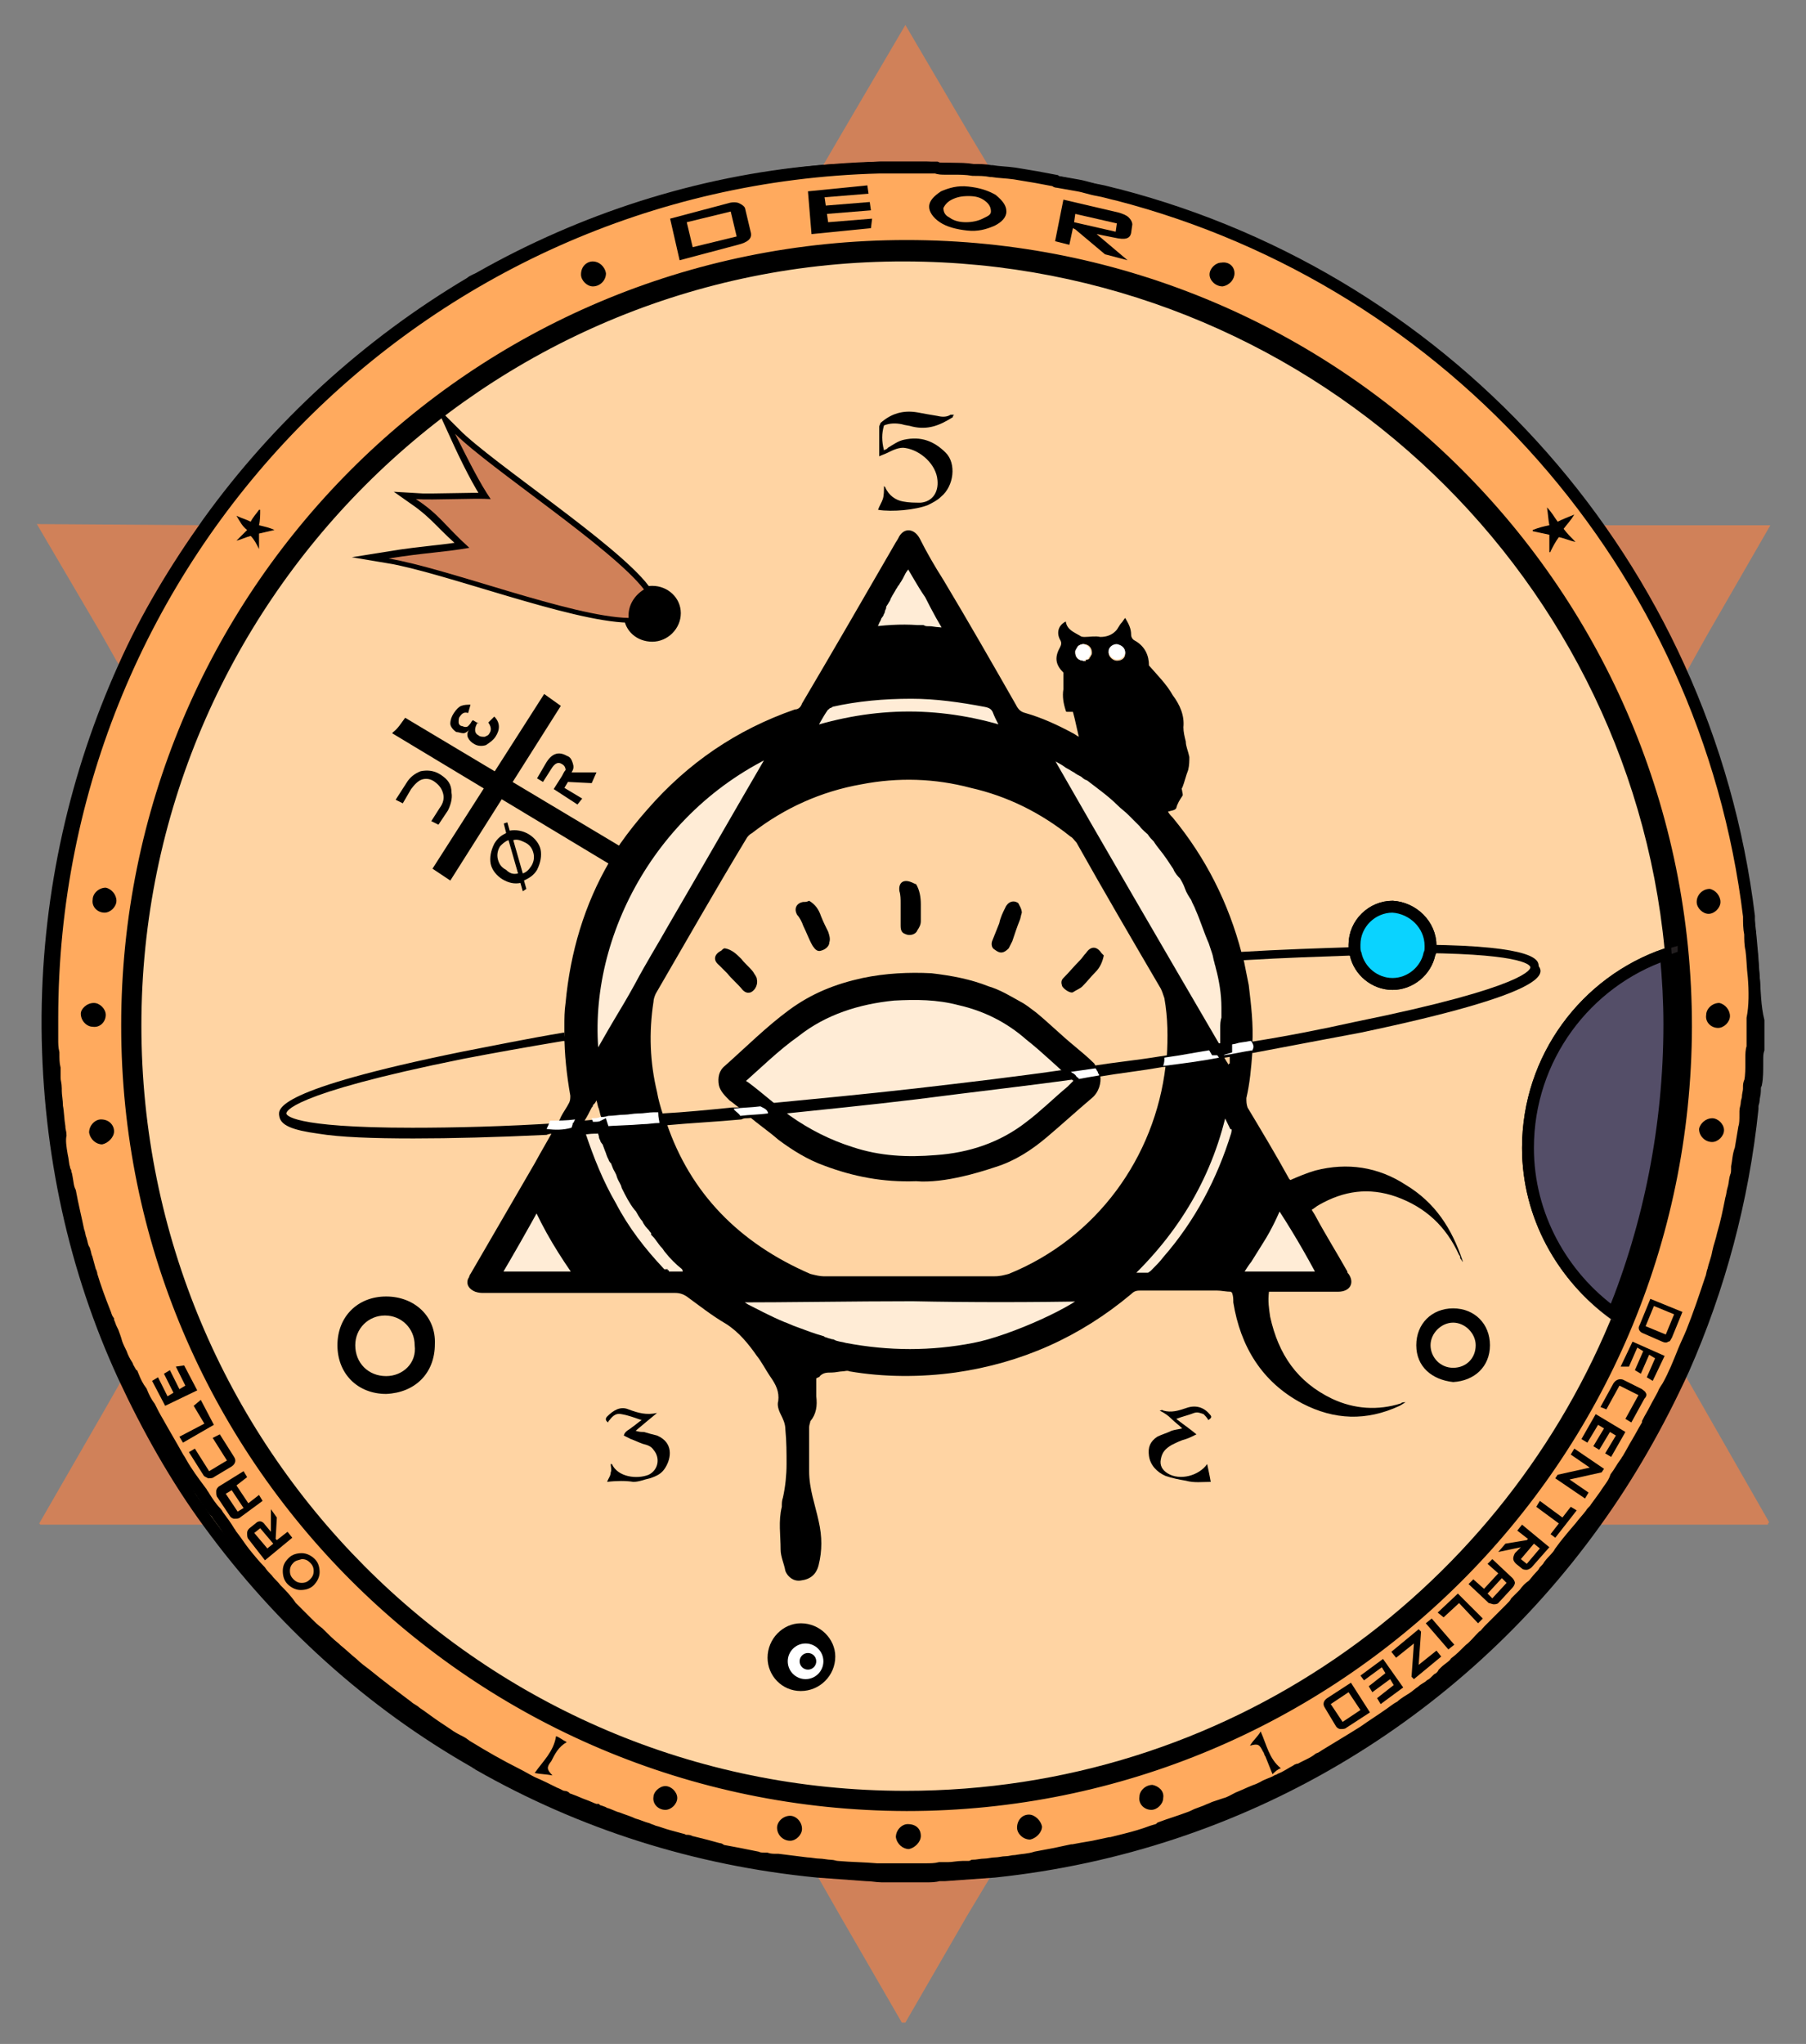 <?xml version="1.0" encoding="utf-8"?>
<!-- Generator: Adobe Illustrator 21.1.0, SVG Export Plug-In . SVG Version: 6.00 Build 0)  -->
<svg version="1.1" id="Layer_1" xmlns="http://www.w3.org/2000/svg" xmlns:xlink="http://www.w3.org/1999/xlink" x="0px" y="0px"
	 viewBox="0 0 152 172" style="enable-background:new 0 0 152 172;" xml:space="preserve">
<rect x="0" y="0" width="152" height="172" fill="#808080" stroke="none"/>
<style type="text/css">
	.st0{fill:#D08159;}
	.st1{fill:#FFD4A3;stroke:#000000;stroke-miterlimit:10;}
	.st2{fill:#FFAA5E;stroke:#000000;stroke-miterlimit:10;}
	.st3{fill:#FFFFFF;}
	.st4{fill:#FFECD6;stroke:#000000;stroke-miterlimit:10;}
	.st5{fill:none;}
	.st6{fill:#231F20;}
	.st7{enable-background:new    ;}
	.st8{fill:#0AD3FF;stroke:#000000;stroke-miterlimit:10;}
	.st9{fill:#544E68;stroke:#000000;stroke-miterlimit:10;}
</style>
<path class="st0" d="M148.9,128.1c-0.1,0.1-0.1,0.1-0.1,0.2h-14.5c2.9-3.9,5.4-8.2,7.4-12.8l2,3.5L148.9,128.1z"/>
<path class="st0" d="M83.5,157.7l-2.1,3.5l-5.2,9h-0.3l-5.2-9l-2-3.5c1.3,0.1,2.7,0.2,4.1,0.3c0.5,0,0.9,0.1,1.4,0.1
	c0.6,0,1.2,0,1.9,0c0.6,0,1.3,0,1.9,0c0.3,0,0.7,0,1,0c0.1,0,0.1,0,0.2,0c0.1,0,0.1,0,0.2,0C80.8,157.9,82.2,157.8,83.5,157.7z"/>
<path class="st0" d="M17.6,128.3H3.4l-0.1-0.1l5.3-9.2l1.6-2.8l0.2-0.3C12.4,120.4,14.8,124.5,17.6,128.3z"/>
<path class="st0" d="M17.4,44.2c-2.7,3.8-5.2,7.9-7.1,12.2l-0.5-0.8l-1.3-2.3l-5.4-9.2L17.4,44.2L17.4,44.2z"/>
<path class="st0" d="M83.4,14.5c-1.8-0.2-3.6-0.3-5.4-0.3c-0.6,0-1.2,0-1.9,0s-1.3,0-1.9,0c-1.8,0-3.5,0.1-5.3,0.3l0.5-0.8l1.4-2.4
	l5.4-9.2l5.4,9.2l1.5,2.5l0,0L83.4,14.5z"/>
<path class="st0" d="M149,44.2l-5.3,9.2l-1.9,3.4l0,0c-2-4.5-4.4-8.7-7.3-12.6L149,44.2C149,44.2,149,44.2,149,44.2z"/>
<path class="st1" d="M147.6,82.2c-0.5-8.9-2.5-17.4-6-25.2c-2-4.5-4.5-8.9-7.4-12.9c-5.9-8.2-13.4-15.1-22.1-20.2l0,0l0,0l0,0
	c-8.6-5-18.3-8.3-28.7-9.4c-1.3-0.1-2.7-0.3-4.1-0.3c-0.5,0-0.9-0.1-1.3-0.1c-0.1,0-0.1,0-0.2,0c-0.5,0-1,0-1.5,0h-0.2
	c-0.6,0-1.2,0-1.9,0h-0.1c-0.6,0-1.3,0.1-1.9,0.1c-1.1,0.1-2.2,0.1-3.3,0.2l0,0l0,0c-10.2,0.9-19.9,4.1-28.4,8.9l0,0
	c-0.3,0.2-0.7,0.3-0.9,0.5C31,28.9,23.4,35.8,17.5,44c-2.7,3.8-5.2,7.9-7.1,12.2c-4,8.9-6.3,18.8-6.4,29.2v0.1c0,0.1,0,0.2,0,0.3
	c0,0.3,0,0.5,0,0.8c0.1,10.4,2.3,20.3,6.4,29.2l0,0c2,4.3,4.4,8.6,7.2,12.4c6,8.2,13.6,15.1,22.4,20.1c0.1,0.1,0.2,0.1,0.3,0.2l0,0
	c8.6,4.9,18.2,8,28.5,9c1.3,0.1,2.7,0.2,4.1,0.3c0.5,0,0.9,0.1,1.3,0.1c0.6,0,1.2,0,1.9,0c0.6,0,1.3,0,1.9,0c0.3,0,0.7,0,1-0.1
	c0.1,0,0.1,0,0.2,0c0.1,0,0.1,0,0.3,0c1.4-0.1,2.8-0.2,4.2-0.3c20.9-2.2,38.9-13.2,50.5-29.3c2.9-4,5.4-8.4,7.5-13
	c3-6.8,5-14.2,5.8-21.9c0-0.1,0-0.1,0-0.2c0-0.2,0.1-0.4,0.1-0.5c0-0.3,0.1-0.5,0.1-0.8v-0.1c0-0.2,0-0.3,0.1-0.5
	c0.1-0.5,0.1-1.1,0.1-1.7c0-0.1,0-0.1,0-0.3c0-0.3,0-0.6,0.1-0.9c0-0.2,0-0.4,0-0.6c0-0.1,0-0.3,0-0.4c0-0.4,0-0.8,0-1.1v-0.3l0,0
	C147.7,84.7,147.7,83.4,147.6,82.2z M140.5,86.2c0,8.6-1.7,16.9-4.7,24.3c-4.3-3.1-7.2-8.2-7.2-13.9c0-7.6,4.9-14,11.6-16.3
	C140.4,82.4,140.5,84.3,140.5,86.2z M34.9,42c1.5,0.1,5-0.1,6.3,0c-0.9-1.3-1.9-3.3-2.9-5.5c2.9,2.9,13.2,9.6,15.9,13.1
	c-0.7,0.4-1.3,1.2-1.3,2.1c0,0.1,0,0.1,0,0.2c-4.8-0.1-15.4-4.2-20.2-5c3.1-0.5,4.5-0.5,6.7-0.9C37.3,44.3,36.9,43.4,34.9,42z
	 M91.1,64.8c0.2,0.1,0.3,0.3,0.5,0.3c0.5,0.3,0.9,0.7,1.4,1.1l0,0l0,0c0.1,0.1,0.1,0.1,0.2,0.2c0,0,0.1,0,0.1,0.1l0.1,0.1l0.1,0.1
	c0.1,0.1,0.1,0.1,0.2,0.1l0,0l0,0c0.2,0.2,0.5,0.4,0.7,0.6c0.3,0.3,0.5,0.5,0.9,0.8c0.1,0.1,0.3,0.3,0.4,0.4
	c0.1,0.1,0.1,0.1,0.1,0.1c0.2,0.2,0.3,0.3,0.5,0.5c0.2,0.3,0.5,0.5,0.7,0.7c0.2,0.2,0.3,0.4,0.5,0.6c0.3,0.5,0.7,0.9,1.1,1.5
	c0.2,0.3,0.4,0.6,0.6,0.9c0.1,0.3,0.3,0.5,0.5,0.7c0.2,0.3,0.4,0.7,0.5,1c0.1,0.3,0.3,0.6,0.5,0.9c0.1,0.3,0.3,0.6,0.4,0.9
	c0.4,0.9,0.7,1.9,1.1,2.8c0.1,0.3,0.2,0.6,0.3,0.9c0.1,0.3,0.1,0.5,0.2,0.8c0,0.1,0.1,0.3,0.1,0.4c0.3,1.1,0.5,2.3,0.5,3.5
	c0,0.1,0,0.3,0,0.4c0,0.2,0,0.3,0,0.5c0,0.2,0,0.5,0,0.7c0,0.4,0,0.8,0,1.2c0,0.1,0,0.3,0,0.5l0,0c-0.3,0.1-0.6,0.1-0.9,0.1l0,0
	c-4.9-8.4-9.8-16.8-14.6-25.2c0-0.1,0.1-0.1,0.1-0.1c0.3,0.1,0.7,0.3,1,0.5c0.4,0.2,0.8,0.4,1.2,0.7c0.2,0.1,0.5,0.3,0.7,0.4
	C90.8,64.6,91,64.7,91.1,64.8z M69.5,113.1c-0.2-0.1-0.4-0.1-0.5-0.2c-0.7-0.2-1.5-0.5-2.3-0.8c-0.3-0.1-0.7-0.3-1-0.4
	c-1.2-0.5-2.3-1.1-3.1-1.6c-0.3-0.2-0.5-0.3-0.7-0.5c-0.1-0.1-0.3-0.2-0.3-0.3c-0.1-0.1-0.3-0.2-0.3-0.3c2.5,0,5.2,0,7.7,0
	c2.5,0,5.2,0,7.7,0c5.2,0,10.2,0,15.4,0c-0.8,1.2-6.7,3.9-9.9,4.5c-3.6,0.7-7.3,0.7-10.9,0c-0.4-0.1-0.7-0.1-1.1-0.3
	C69.8,113.2,69.6,113.1,69.5,113.1z M65,63.6c-2.8,4.8-5.6,9.7-8.4,14.5c-0.9,1.6-1.9,3.2-2.8,4.9C53.2,84,52.6,85,52,86.1
	c-0.6,1.1-1.2,2.1-1.8,3.1c-0.1,0.1-0.2,0.3-0.3,0.4C48.6,79.8,54.3,68,65.4,63C65.2,63.2,65.1,63.4,65,63.6z M45.2,101
	c1.1,2.3,2.3,4.4,3.7,6.5h-7.5C42.8,105.2,44,103.2,45.2,101z M48.8,95.5c0-0.1,0-0.1-0.1-0.2c0-0.1,0-0.3,0-0.3
	c0.4,0,0.9-0.1,1.3-0.1c0.2,0,0.5,0,0.7-0.1c0.1,0.3,0.1,0.5,0.2,0.7c0,0,0,0.1,0,0.1c0,0.1,0.1,0.1,0.1,0.2c0,0.1,0,0.1,0.1,0.1
	c0.1,0.3,0.2,0.5,0.3,0.8c0.1,0.2,0.1,0.4,0.3,0.7c0,0.1,0,0.1,0.1,0.1l0,0c0.1,0.1,0.1,0.3,0.2,0.5c0.1,0.3,0.3,0.5,0.4,0.9
	c0.1,0.3,0.3,0.5,0.4,0.9c0.3,0.6,0.7,1.2,1,1.7l0.1,0.1c0.2,0.3,0.4,0.6,0.6,0.9c0.1,0.3,0.3,0.5,0.5,0.7c0.1,0.2,0.2,0.3,0.3,0.5
	c0.3,0.3,0.5,0.7,0.8,1c0.1,0.1,0.2,0.3,0.3,0.4c0.4,0.5,0.8,0.9,1.2,1.3c0.1,0.1,0.1,0.1,0.2,0.2c0.3,0.3,0.5,0.5,0.7,0.7
	c-0.7,0-1.3,0-2,0c-0.1,0-0.3,0-0.5,0h-0.1c0,0-0.1,0-0.1-0.1c0,0-0.1,0-0.1-0.1c-0.1-0.1-0.1-0.1-0.1-0.1c-0.1-0.1-0.1-0.1-0.1-0.1
	c-1.6-1.7-3-3.5-4.1-5.6C50.2,99.6,49.4,97.6,48.8,95.5z M102.9,92.6c0.1,0.2,0.3,0.3,0.3,0.5c0.3,0.4,0.5,0.9,0.7,1.3
	c0.3,0.3,0.3,0.7,0.1,1.1c-1.2,3.9-3.1,7.5-5.8,10.6c-0.3,0.4-0.7,0.8-1.1,1.2c-0.1,0.1-0.3,0.2-0.4,0.3c-0.7,0-1.5,0-2.2,0
	c0,0-0.1-0.1-0.1-0.1C98.8,103.4,101.7,98.5,102.9,92.6z M105,105.8c0.3-0.5,0.7-1.1,1-1.6c0.7-1.1,1.2-2.2,1.7-3.4
	c1.3,2.3,2.5,4.4,3.9,6.6h-7.7C104.2,106.9,104.6,106.4,105,105.8z M67.9,61.8c0.5-0.9,0.9-1.7,1.4-2.4l0.1-0.1l0.1-0.1
	c0.1-0.1,0.1-0.1,0.2-0.1c0.1,0,0.1-0.1,0.1-0.1h0.1c2.2-0.5,4.5-0.7,6.8-0.7c2.1,0,4.2,0.3,6.3,0.7c0.5,0.1,0.8,0.3,1,0.7
	c0.3,0.6,0.7,1.2,1.1,1.9C79.3,60,73.7,60,67.9,61.8z M78.3,53.3c-0.3,0-0.5,0-0.7,0c-0.1,0-0.3,0-0.4,0c-1.4-0.1-2.8,0-4.2,0.2
	c0-0.1,0-0.1,0.1-0.2c0.1-0.2,0.3-0.5,0.5-1c0.1-0.1,0.1-0.3,0.2-0.4c0.1-0.1,0.1-0.1,0.1-0.2c0.1-0.1,0.1-0.1,0.1-0.3
	c0.1-0.1,0.1-0.1,0.1-0.3c0.1-0.2,0.2-0.3,0.3-0.5c0.1-0.1,0.1-0.3,0.2-0.4c0.1-0.2,0.3-0.5,0.4-0.7c0.1-0.1,0.1-0.2,0.2-0.3
	c0.1-0.1,0.1-0.2,0.2-0.3c0.2-0.3,0.3-0.6,0.5-0.9c0.1-0.1,0.1-0.1,0.1-0.2c0.1-0.1,0.1-0.1,0.1-0.2c0.1-0.1,0.1-0.1,0.1-0.2
	c0.1-0.1,0.1-0.2,0.2-0.3c0.7,1.1,1.3,2.1,1.9,3.1c0.6,1,1.2,2.1,1.9,3.2C79.6,53.3,78.9,53.3,78.3,53.3z M120.4,79.6
	c0,0.3,0,0.5-0.1,0.7c-0.3,1.4-1.6,2.5-3.1,2.5c-1.5,0-2.8-1.1-3.1-2.5c-0.1-0.2-0.1-0.5-0.1-0.7v-0.1c0-1.8,1.5-3.2,3.2-3.2
	C118.9,76.4,120.4,77.8,120.4,79.6L120.4,79.6z"/>
<path class="st2" d="M147.6,82.2c-0.1-0.8-0.1-1.6-0.2-2.3c-0.1-0.4-0.1-0.9-0.1-1.3c-0.1-0.5-0.1-0.9-0.1-1.5
	c-3.6-29.5-25-53.4-53.1-60.7c-0.5-0.1-1.1-0.3-1.7-0.4c-0.6-0.1-1.1-0.3-1.7-0.4c-0.6-0.1-1.1-0.2-1.7-0.3c-0.1,0-0.1,0-0.2-0.1
	c-0.5-0.1-1.1-0.2-1.6-0.3c-0.6-0.1-1.2-0.2-1.8-0.3c-0.7-0.1-1.3-0.1-1.9-0.2c-0.1,0-0.1,0-0.1,0c-0.5-0.1-1-0.1-1.5-0.1
	c-0.6-0.1-1.1-0.1-1.7-0.1c-0.1,0-0.1,0-0.3,0c-0.1,0-0.3,0-0.4,0c-0.2,0-0.5,0-0.7-0.1c-0.2,0-0.4,0-0.7,0c-0.1,0-0.1,0-0.2,0
	c-0.5,0-1,0-1.5,0h-0.2c-0.6,0-1.2,0-1.9,0H74c-38.6,1-69.6,32.7-69.6,71.6c0,0.6,0,1.2,0,1.8c0,0.3,0,0.7,0.1,1.1
	c0,0.5,0,0.9,0.1,1.3v0.1c0,0.2,0,0.3,0,0.5c0,0.1,0,0.1,0,0.2c0,0.3,0.1,0.5,0.1,0.9c0,0.1,0,0.1,0,0.2c0,0.4,0.1,0.8,0.1,1.3
	c0.1,0.5,0.1,1.1,0.2,1.7c0,0.3,0.1,0.5,0.1,0.7C5,96,5.1,96.6,5.2,97.2c0.1,0.4,0.1,0.8,0.2,1.1c0,0.1,0,0.1,0.1,0.3
	c0,0.1,0.1,0.3,0.1,0.4V99c0.1,0.5,0.1,0.9,0.3,1.3c0.2,1.1,0.5,2.3,0.7,3.3c0.1,0.2,0.1,0.5,0.2,0.7c0.1,0.3,0.1,0.6,0.3,0.9
	c0.1,0.3,0.1,0.5,0.2,0.7c0.1,0.4,0.2,0.7,0.3,1.1c0.1,0.1,0.1,0.3,0.1,0.3c0.3,1,0.7,2.1,1.1,3.1c0.1,0.2,0.1,0.4,0.3,0.7
	c0,0.1,0.1,0.3,0.1,0.3c0.1,0.3,0.2,0.5,0.3,0.7c0.1,0.3,0.2,0.5,0.3,0.9c0.1,0.3,0.3,0.7,0.4,0.9c0.1,0.3,0.3,0.7,0.5,1
	c0.1,0.3,0.3,0.5,0.4,0.8c0,0.1,0.1,0.1,0.1,0.1c0.2,0.5,0.4,0.9,0.7,1.3c0.2,0.5,0.4,0.9,0.7,1.3c0.2,0.4,0.4,0.8,0.7,1.3
	c0.5,0.9,1.1,1.9,1.6,2.8c0.1,0.2,0.2,0.3,0.3,0.5c0.5,0.9,1.1,1.7,1.7,2.5c0.1,0.1,0.1,0.2,0.2,0.3c0.3,0.5,0.7,1.1,1.1,1.5
	c0.1,0.1,0.1,0.2,0.2,0.3c0.3,0.4,0.6,0.8,0.9,1.3c0.1,0.1,0.1,0.2,0.2,0.3c0.4,0.5,0.7,1,1.1,1.5c0.4,0.5,0.9,1.1,1.3,1.5
	c0.2,0.3,0.4,0.5,0.6,0.7c0.2,0.3,0.5,0.5,0.7,0.8c0.5,0.5,0.9,0.9,1.3,1.5c0.5,0.5,0.9,0.9,1.4,1.4c0.3,0.3,0.5,0.5,0.9,0.8
	c0.5,0.5,0.9,0.9,1.4,1.3c0.1,0.1,0.1,0.1,0.1,0.1c0.5,0.4,0.9,0.8,1.4,1.2c0.3,0.3,0.7,0.6,1.1,0.9c1.1,0.9,2.3,1.8,3.5,2.7
	c0.2,0.2,0.5,0.3,0.7,0.5c0.6,0.4,1.1,0.8,1.7,1.2c0.3,0.2,0.6,0.4,0.9,0.6c0.4,0.3,0.8,0.5,1.2,0.7c0.2,0.1,0.4,0.3,0.6,0.4
	c1.3,0.8,2.7,1.6,4.1,2.3c0.4,0.2,0.9,0.5,1.3,0.7c0.7,0.3,1.3,0.6,1.9,0.9c0.3,0.1,0.5,0.3,0.8,0.3c0.1,0,0.1,0.1,0.1,0.1
	c0.1,0.1,0.3,0.1,0.5,0.2c0.3,0.1,0.7,0.3,1,0.4c0.3,0.1,0.7,0.3,1,0.4c0,0,0,0,0.1,0c0.1,0.1,0.3,0.1,0.5,0.2
	c0.1,0,0.1,0.1,0.2,0.1c0.4,0.1,0.7,0.3,1.1,0.4l0,0c0.5,0.2,0.9,0.3,1.3,0.5c0.4,0.1,0.8,0.3,1.2,0.4c0.2,0.1,0.3,0.1,0.5,0.2
	c0.4,0.1,0.9,0.3,1.3,0.4c0.4,0.1,0.7,0.2,1.1,0.3c0.1,0.1,0.3,0.1,0.5,0.1c0.1,0,0.2,0.1,0.3,0.1c0.4,0.1,0.8,0.2,1.2,0.3
	c0.4,0.1,0.7,0.2,1.1,0.3c0.1,0,0.1,0,0.1,0.1c0.5,0.1,1.1,0.2,1.6,0.3c0.5,0.1,1,0.2,1.5,0.3c0.2,0.1,0.5,0.1,0.7,0.1
	c0.1,0,0.1,0,0.1,0l0,0c0.3,0.1,0.6,0.1,0.9,0.1c0.1,0,0.1,0,0.1,0c0.8,0.1,1.6,0.2,2.4,0.3c0.3,0,0.7,0.1,1,0.1s0.7,0.1,1,0.1
	c0.2,0,0.4,0.1,0.6,0.1c1.1,0.1,2.2,0.1,3.3,0.2c0.1,0,0.2,0,0.3,0c0.5,0,1.1,0,1.7,0l0,0c0.5,0,1,0,1.5,0c0.2,0,0.3,0,0.5,0
	c0.5,0,0.9,0,1.3-0.1c0.2,0,0.5,0,0.7,0c0.4,0,0.8-0.1,1.2-0.1c0.1,0,0.1,0,0.1,0h0.3c0.2,0,0.3,0,0.5-0.1c0.3,0,0.7-0.1,1-0.1
	s0.6-0.1,0.9-0.1c0.3,0,0.6-0.1,0.9-0.1c0.3,0,0.5-0.1,0.8-0.1c0.5-0.1,1.1-0.1,1.7-0.3c0.5-0.1,1.1-0.2,1.6-0.3
	c0.5-0.1,0.9-0.2,1.4-0.3c0.1,0,0.1,0,0.1,0c0.5-0.1,1.1-0.2,1.7-0.3c0.5-0.1,0.9-0.2,1.4-0.3c0,0,0,0,0.1,0
	c0.4-0.1,0.8-0.2,1.2-0.3c0.8-0.2,1.5-0.4,2.3-0.7c0.3-0.1,0.5-0.1,0.7-0.3c0.8-0.3,1.5-0.5,2.3-0.8c0.3-0.1,0.5-0.2,0.7-0.3
	c0.3-0.1,0.5-0.2,0.8-0.3c0.2-0.1,0.5-0.2,0.7-0.3c0.3-0.1,0.6-0.2,0.9-0.3c0.4-0.1,0.7-0.3,1.1-0.5c0.5-0.2,0.9-0.4,1.4-0.6
	c0.3-0.1,0.5-0.2,0.7-0.3c0.3-0.2,0.7-0.3,1.1-0.5c0.1-0.1,0.3-0.1,0.4-0.2c0.5-0.2,0.9-0.5,1.3-0.7c0.1-0.1,0.2-0.1,0.3-0.1
	c0.5-0.3,1.1-0.5,1.6-0.9c0.3-0.1,0.5-0.3,0.7-0.4c0.8-0.5,1.5-0.9,2.3-1.4c0.3-0.2,0.5-0.3,0.8-0.5c0.7-0.5,1.5-1,2.2-1.5
	c0.3-0.2,0.5-0.4,0.9-0.6c0.3-0.3,0.7-0.5,1-0.7c0.3-0.2,0.5-0.4,0.8-0.6c0.2-0.2,0.5-0.3,0.7-0.5c0.2-0.1,0.4-0.3,0.6-0.5
	c0.2-0.1,0.4-0.3,0.5-0.5l0,0c0.1-0.1,0.1-0.1,0.1-0.1c0.3-0.3,0.7-0.5,0.9-0.8c0.4-0.3,0.8-0.7,1.2-1.1c0.4-0.3,0.7-0.7,1.1-1.1
	c0.2-0.1,0.3-0.3,0.5-0.5c0.6-0.6,1.2-1.2,1.8-1.8c0.2-0.2,0.4-0.4,0.5-0.6l0.1-0.1c0.2-0.2,0.4-0.4,0.6-0.6l0,0
	c0.2-0.3,0.4-0.5,0.7-0.7c0.2-0.2,0.4-0.5,0.6-0.7c0.1-0.1,0.3-0.3,0.4-0.5c0.1-0.1,0.3-0.3,0.4-0.5c0.3-0.4,0.7-0.7,0.9-1.1
	c0.5-0.7,1.1-1.4,1.7-2.1c0.3-0.4,0.6-0.7,0.9-1.1c0.1-0.2,0.3-0.3,0.4-0.5c0.3-0.4,0.5-0.7,0.8-1.1c0.3-0.5,0.7-0.9,0.9-1.5
	c0.3-0.4,0.5-0.8,0.8-1.2c0.1-0.1,0.1-0.2,0.2-0.3c0.3-0.5,0.5-0.9,0.8-1.4c0.3-0.5,0.5-0.9,0.8-1.4c0.1-0.1,0.1-0.1,0.1-0.3
	c0.2-0.4,0.4-0.7,0.6-1.1l0,0c0.2-0.4,0.5-0.9,0.7-1.3c0.1-0.3,0.3-0.5,0.4-0.7c0.5-0.9,0.9-1.9,1.3-2.9c0.2-0.5,0.5-1.1,0.7-1.6
	c0.6-1.5,1.1-3,1.6-4.5c0.1-0.2,0.1-0.5,0.2-0.7l0,0c0.1-0.5,0.3-0.9,0.4-1.5c0.1-0.5,0.3-1,0.4-1.5c0.3-1,0.5-2,0.7-3
	c0.1-0.3,0.1-0.6,0.2-0.9c0.1-0.3,0.1-0.7,0.2-1c0.1-0.2,0.1-0.5,0.1-0.7c0-0.1,0-0.1,0-0.1c0.1-0.5,0.1-1,0.3-1.5
	c0.1-0.6,0.2-1.2,0.3-1.8c0.1-0.3,0.1-0.7,0.1-1.1c0-0.1,0-0.1,0-0.3c0-0.2,0.1-0.4,0.1-0.6c0-0.2,0.1-0.4,0.1-0.5
	c0-0.3,0.1-0.5,0.1-0.8v-0.1c0-0.2,0-0.3,0.1-0.5c0.1-0.5,0.1-1.1,0.1-1.7c0-0.1,0-0.1,0-0.3c0-0.3,0-0.6,0.1-0.9c0-0.2,0-0.4,0-0.6
	c0-0.1,0-0.3,0-0.4c0-0.4,0-0.8,0-1.1v-0.3l0,0C147.7,84.7,147.7,83.4,147.6,82.2z M76.3,151.9c-36.3-0.1-65.6-29.4-65.6-65.6
	c0-36.1,29.1-65.6,65.6-65.6c36.3,0,65.6,29.3,65.6,65.7C141.8,122.8,112.3,151.9,76.3,151.9z"/>
<path d="M76.3,20.6c-36.5,0-65.6,29.5-65.6,65.6c0,36.3,29.2,65.6,65.6,65.6c36.1-0.1,65.6-29,65.6-65.6
	C141.8,49.9,112.6,20.7,76.3,20.6z M135.7,110.7c-0.1,0.1-0.1,0.3-0.2,0.5c-9.6,23-32.3,39.5-59.3,39.5c-35.7,0-64.3-29-64.3-64.4
	c0-35.5,28.9-64.4,64.3-64.3c33.5,0.1,60.8,25.6,63.9,57.9c0,0.1,0,0.3,0.1,0.5c0.2,1.9,0.3,3.9,0.3,5.9
	C140.5,94.9,138.8,103.1,135.7,110.7z"/>
<path d="M130.4,46.4c0-0.5,0-0.9,0-1.4c-0.5-0.1-0.9-0.2-1.4-0.3v-0.1c0.5-0.2,0.9-0.3,1.4-0.4c-0.1-0.5-0.1-0.9-0.2-1.5
	c0.4,0.4,0.6,0.8,0.9,1.2c0.4-0.2,0.9-0.4,1.4-0.6c-0.3,0.5-0.6,0.8-0.9,1.2c0.3,0.4,0.6,0.7,1,1.1c-0.5-0.1-0.9-0.3-1.4-0.4
	c-0.3,0.4-0.5,0.8-0.7,1.2C130.5,46.5,130.4,46.5,130.4,46.4z"/>
<path d="M19.9,43.4c0.4,0.2,0.8,0.3,1.2,0.5c0.2-0.4,0.5-0.7,0.7-1c0,0,0,0,0.1,0c0,0.4,0,0.9-0.1,1.3c0.4,0.1,0.9,0.2,1.3,0.4v0
	c-0.4,0.1-0.9,0.2-1.3,0.3c0,0.4,0,0.9,0,1.3c0,0,0,0,0,0c-0.2-0.4-0.4-0.8-0.7-1.1c-0.4,0.1-0.8,0.3-1.2,0.4l0,0
	c0.3-0.3,0.6-0.6,0.9-0.9C20.4,44.3,20.2,43.9,19.9,43.4C19.9,43.5,19.9,43.4,19.9,43.4z"/>
<path d="M9.6,95.2c0,0.5-0.5,1-1,1.1c-0.5,0-1-0.4-1.1-1c0-0.6,0.5-1.1,1-1.1C9.2,94.2,9.6,94.7,9.6,95.2z"/>
<path d="M77.5,154.5c0,0.5-0.5,1-1,1.1c-0.5,0-1-0.4-1.1-1c0-0.6,0.5-1.1,1-1.1C77.1,153.5,77.5,153.9,77.5,154.5z"/>
<path d="M86.6,152.7c0.5,0,1,0.5,1.1,1c0,0.5-0.5,1-1,1.1c-0.6,0-1.1-0.5-1.1-1C85.6,153.2,86,152.7,86.6,152.7z"/>
<path d="M67.5,153.9c0,0.5-0.5,1-1,1c-0.6,0-1.1-0.5-1.1-1.1c0-0.5,0.5-1,1.1-1C67,152.8,67.5,153.3,67.5,153.9z"/>
<path d="M9.8,75.8c0,0.5-0.5,1-1,1c-0.6,0-1.1-0.5-1-1.1c0-0.5,0.5-1,1.1-1C9.4,74.8,9.8,75.3,9.8,75.8z"/>
<path d="M144.8,75.9c0,0.5-0.5,1-1,1c-0.5,0-1-0.5-1-1c0-0.6,0.5-1.1,1.1-1.1C144.4,74.9,144.8,75.4,144.8,75.9z"/>
<path d="M7.9,84.4c0.5,0,1,0.5,1,1c0,0.6-0.5,1.1-1.1,1c-0.5,0-1-0.5-1-1.1C6.8,84.9,7.3,84.4,7.9,84.4z"/>
<path d="M144.1,94.1c0.5,0,1,0.5,1,1s-0.5,1-1,1c-0.6,0-1.1-0.5-1.1-1.1C143.1,94.5,143.6,94.1,144.1,94.1z"/>
<path d="M49.9,22c0.5,0,1,0.4,1.1,1c0,0.6-0.5,1.1-1.1,1.1c-0.5,0-1-0.5-1-1C48.9,22.4,49.4,22,49.9,22z"/>
<path d="M97.9,151.3c0,0.5-0.5,1-1,1c-0.6,0-1.1-0.5-1-1.1c0-0.5,0.5-1,1.1-1C97.5,150.3,98,150.7,97.9,151.3z"/>
<path d="M145.6,85.5c0,0.5-0.5,1-1,1c-0.6,0-1.1-0.5-1-1.1c0-0.5,0.5-1,1.1-1C145.2,84.5,145.6,85,145.6,85.5z"/>
<path d="M56,150.3c0.5,0,1,0.5,1,1c0,0.5-0.5,1-1,1c-0.6,0-1.1-0.5-1-1.1C55,150.8,55.5,150.3,56,150.3z"/>
<path d="M103.9,23c0,0.5-0.4,1-1,1.1c-0.6,0-1.1-0.5-1.1-1c0-0.5,0.5-1,1-1C103.4,22,103.9,22.4,103.9,23z"/>
<path d="M105.2,146.9c0.3-0.5,0.7-0.8,0.9-1.2c0.5,1.1,0.7,2.3,1.7,3.1c-0.3,0.1-0.5,0.3-0.7,0.5c-0.2-0.5-0.4-1-0.6-1.5
	c-0.1-0.1-0.1-0.3-0.2-0.4C106,146.8,105.9,146.7,105.2,146.9z"/>
<path d="M46.5,149.4c-0.5-0.1-1-0.1-1.5-0.2c0.7-1,1.6-1.8,1.8-3.1c0.3,0.1,0.5,0.3,0.9,0.5c-0.7,0.4-1,1-1.3,1.6
	C46,148.7,46,148.9,46.5,149.4z"/>
<path d="M118.3,99.7c-2.3-1.5-4.9-1.9-7.6-1.2c-0.7,0.2-1.4,0.5-2.1,0.8c-0.1-0.1-0.1-0.1-0.1-0.1c-1.1-2-2.3-4-3.5-6
	c-0.1-0.3-0.1-0.5-0.1-0.8c0.3-1.3,0.4-2.5,0.5-3.8v-0.7c0.1-1.7-0.1-3.3-0.3-5l-0.4-2c-0.1-0.3-0.1-0.5-0.2-0.7
	c-1.1-4.2-3-8-5.8-11.4c-0.1-0.1-0.3-0.3-0.4-0.5c0.3-0.1,0.6-0.1,0.7-0.3c0.1-0.4,0.3-0.7,0.5-1c0.1-0.1,0-0.3,0-0.4
	c0-0.1-0.1-0.3,0-0.3c0.2-0.5,0.3-1,0.5-1.5c0.1-0.4,0.1-0.8,0.1-1.1c-0.1-0.5-0.3-0.9-0.3-1.3c-0.1-0.4-0.2-0.8-0.2-1.2
	c0.1-1-0.3-1.9-0.9-2.7c-0.5-0.9-1.3-1.7-2-2.5c0-0.8-0.3-1.6-1.2-2.1c-0.2-0.1-0.3-0.3-0.3-0.5c0-0.5-0.2-0.9-0.5-1.4
	c-0.1,0.1-0.2,0.3-0.3,0.4c-0.2,0.2-0.3,0.5-0.5,0.7c-0.3,0.3-0.7,0.5-1.3,0.5c-0.4-0.1-0.9,0-1.3,0c-0.1,0-0.3,0-0.4-0.1
	c-0.5-0.3-1.1-0.5-1.2-1.2c-0.6,0.3-0.8,0.9-0.5,1.5c0.2,0.3,0.1,0.5,0,0.7c-0.5,0.9-0.3,1.5,0.3,2.1V58c-0.1,0.6,0,1.2,0.2,1.8
	c0,0.1,0.1,0.1,0.1,0.1h0.5c0.2,0.7,0.3,1.3,0.5,2.1c-0.2-0.1-0.3-0.2-0.5-0.3c-1.3-0.7-2.6-1.3-4-1.7c-0.4-0.1-0.6-0.3-0.8-0.7
	c-2-3.5-4-7-6.1-10.5c-0.7-1.1-1.4-2.3-2-3.5c-0.5-0.9-1.4-0.9-1.8,0c-0.1,0.2-0.2,0.3-0.3,0.5c-2.6,4.5-5.2,9-7.8,13.4
	c-0.1,0.3-0.3,0.5-0.6,0.5c-4.9,1.7-9,4.5-12.4,8.4c-0.8,0.9-1.6,1.9-2.3,2.9c-0.3,0.5-0.6,0.9-0.9,1.5c-2.1,3.6-3.3,7.6-3.7,11.9
	c-0.1,0.7-0.1,1.3-0.1,1.9v0.7c0,1.7,0.2,3.5,0.5,5.2c0,0.2,0,0.4-0.1,0.6c-0.2,0.4-0.5,0.8-0.7,1.2c-0.1,0.3-0.3,0.5-0.4,0.7
	c-0.6,1.1-1.2,2.1-1.8,3.2c-1.8,3.1-3.6,6.2-5.4,9.3c-0.1,0.1-0.1,0.3-0.2,0.4c-0.2,0.5,0.1,0.9,0.6,1.1c0.3,0.1,0.5,0.1,0.7,0.1
	h16.1c0.4,0,0.7,0.1,1,0.3c1.1,0.8,2.1,1.6,3.3,2.3c1.1,0.7,1.9,1.7,2.6,2.7c0.4,0.5,0.7,1.1,1.1,1.7c0.5,0.7,0.8,1.3,0.7,2.1
	c-0.1,0.3,0,0.7,0.2,1.1c0.2,0.4,0.4,0.8,0.4,1.3c0.1,1,0.1,2,0.1,2.9c0,0.9-0.1,1.9-0.3,2.8c-0.1,0.3-0.1,0.5-0.1,0.8
	c-0.3,1.2-0.1,2.4-0.1,3.6c0,0.6,0.3,1.2,0.4,1.8c0.2,0.5,0.7,0.9,1.3,0.8c0.8-0.1,1.3-0.5,1.5-1.3c0.3-1.2,0.3-2.4,0-3.7
	c-0.3-1.4-0.8-2.7-0.8-4.2v-3.7c0-0.2,0.1-0.4,0.1-0.5c0.5-0.6,0.6-1.3,0.5-2.1v-1.5c0.1-0.1,0.3-0.1,0.3-0.2c0.3-0.3,0.6-0.3,1-0.3
	c0.3,0,0.7-0.1,0.9-0.1c0.2,0,0.4-0.1,0.6,0c2.9,0.5,6,0.5,8.9,0.1c5.6-0.8,10.5-3,14.8-6.6c0.3-0.3,0.5-0.3,0.9-0.3h6.3
	c0.4,0,0.8,0.1,1.2,0.1c0.1,0.1,0.1,0.1,0.1,0.1c0.1,0.3,0.1,0.5,0.1,0.8c0.6,3.7,2.4,6.7,5.8,8.5c2.7,1.4,5.4,1.5,8.2,0.2
	c0.2-0.1,0.3-0.2,0.5-0.3c-0.2,0-0.3,0-0.4,0.1c-1.9,0.6-3.9,0.5-5.8-0.4c-2.9-1.4-4.5-3.7-5.2-6.9c-0.1-0.7-0.2-1.3-0.1-2.1h5.8
	c1.1,0,1.4-0.8,0.9-1.5c-0.1-0.1-0.1-0.1-0.1-0.2c-0.9-1.6-1.9-3.2-2.7-4.7c-0.1-0.2-0.2-0.3-0.3-0.5c0.2-0.1,0.4-0.3,0.6-0.4
	c2.1-1.2,4.2-1.5,6.5-0.7c2.5,0.9,4.2,2.5,5.3,4.9c0.1,0.1,0.1,0.2,0.1,0.3c0.1,0.1,0.1,0.1,0.2,0.3v-0.1
	C122.2,103.4,120.8,101.2,118.3,99.7z M94.1,54.3c0.3,0,0.6,0.3,0.6,0.7s-0.3,0.6-0.7,0.6c-0.3,0-0.7-0.3-0.7-0.7
	C93.4,54.5,93.7,54.3,94.1,54.3z M90.5,54.9c0-0.1,0-0.2,0.1-0.3c0-0.1,0.1-0.1,0.1-0.2c0.1-0.1,0.3-0.2,0.5-0.2
	c0.4,0,0.7,0.3,0.7,0.7c0,0.1,0,0.2-0.1,0.3c0,0.1-0.1,0.1-0.1,0.2c-0.1,0.1-0.1,0.1-0.2,0.1c-0.1,0-0.1,0-0.1,0.1
	c-0.1,0.1-0.1,0-0.1,0C90.7,55.6,90.5,55.3,90.5,54.9z M87.8,63c0.3,0.1,0.7,0.3,1,0.5c0.4,0.2,0.8,0.4,1.2,0.7
	c0.2,0.1,0.5,0.3,0.7,0.4c0.1,0.1,0.3,0.2,0.5,0.3c0.2,0.1,0.3,0.3,0.5,0.3c0.5,0.3,0.9,0.7,1.4,1.1c0,0,0.1,0,0.1,0.1
	c0.1,0.1,0.1,0.1,0.2,0.1c0,0,0.1,0,0.1,0.1c0.1,0,0.1,0.1,0.1,0.1l0.1,0.1c0.1,0.1,0.1,0.1,0.2,0.1c0,0,0,0,0.1,0
	c0.2,0.2,0.4,0.3,0.6,0.5c0.3,0.3,0.6,0.5,0.9,0.8c0.1,0.1,0.3,0.3,0.4,0.4c0.1,0.1,0.1,0.1,0.1,0.1c0.2,0.2,0.3,0.3,0.5,0.5
	c0.2,0.3,0.5,0.5,0.7,0.7c0.2,0.2,0.3,0.4,0.5,0.6c0.3,0.5,0.7,0.9,1.1,1.5c0.2,0.3,0.4,0.6,0.6,0.9c0.1,0.3,0.3,0.5,0.5,0.7
	c0.2,0.3,0.4,0.7,0.5,1c0.2,0.3,0.3,0.6,0.5,0.9c0.1,0.3,0.3,0.6,0.4,0.9c0.4,0.9,0.7,1.9,1.1,2.8c0.1,0.3,0.2,0.6,0.3,0.9
	c0.1,0.3,0.1,0.5,0.2,0.8c0,0.1,0.1,0.3,0.1,0.4c0.3,1.1,0.5,2.3,0.5,3.5v3.5c0,0,0,0,0,0.1v1.1c-0.1,0-0.1,0.1-0.1,0.1
	c-0.1-0.2-0.2-0.3-0.3-0.5c-0.1-0.2-0.3-0.4-0.3-0.7c0,0,0,0,0-0.1c-4.9-8.4-9.8-16.8-14.6-25.2C87.7,63,87.7,63,87.8,63z
	 M73.1,53.1c0-0.1,0.2-0.4,0.4-0.9c0.1-0.1,0.1-0.3,0.2-0.4c0.1-0.1,0.1-0.1,0.1-0.2c0.1-0.1,0.1-0.1,0.1-0.3
	c0.1-0.1,0.1-0.1,0.1-0.3c0.1-0.2,0.2-0.3,0.3-0.5c0.1-0.1,0.1-0.3,0.2-0.4c0.1-0.2,0.3-0.5,0.4-0.7c0.1-0.1,0.1-0.2,0.2-0.3
	c0.1-0.1,0.1-0.2,0.2-0.3c0.2-0.3,0.3-0.6,0.5-0.9c0.1-0.1,0.1-0.1,0.1-0.2c0.1-0.1,0.1-0.1,0.1-0.2c0.1-0.1,0.1-0.1,0.1-0.2
	c0.1-0.1,0.1-0.2,0.2-0.3c0.7,1.1,1.2,2.1,1.9,3.1c0.6,1,1.2,2.1,1.9,3.2c-0.7-0.1-1.3-0.1-1.9-0.2c-0.3,0-0.5,0-0.7-0.1h-0.4
	c-1.4-0.1-2.8,0-4.2,0.2C73,53.3,73,53.2,73.1,53.1z M69.3,59.4L69.3,59.4c0.1-0.1,0.1-0.1,0.1-0.1c0.1-0.1,0.1-0.1,0.2-0.1
	c0.1,0,0.1,0,0.1-0.1h0.1c2.2-0.5,4.5-0.7,6.8-0.7c2.1,0,4.2,0.3,6.3,0.7c0.5,0.1,0.8,0.3,1,0.7c0.3,0.6,0.7,1.2,1.1,2
	c-5.8-1.9-11.4-1.9-17.2,0C68.4,61,68.8,60.2,69.3,59.4z M65.4,62.9c-0.1,0.3-0.3,0.5-0.3,0.7c-2.8,4.8-5.6,9.7-8.4,14.5
	c-0.9,1.6-1.9,3.2-2.8,4.9c-0.3,0.5-0.6,1.1-0.9,1.5c-0.3,0.5-0.6,1.1-0.9,1.5c-0.6,1-1.2,2.1-1.8,3.1c-0.1,0.1-0.2,0.3-0.3,0.4
	C48.6,79.7,54.3,67.9,65.4,62.9z M41.5,107.5c1.3-2.2,2.5-4.3,3.7-6.5c1,2.3,2.3,4.4,3.7,6.5H41.5z M56.5,107.5H56c0,0-0.1,0-0.1,0
	c0,0-0.1,0-0.1-0.1c0,0-0.1,0-0.1-0.1c-0.1,0-0.1-0.1-0.1-0.1c-0.1-0.1-0.1-0.1-0.1-0.1c-1.6-1.7-3-3.5-4.1-5.6
	c-1.1-1.9-1.9-3.9-2.6-6c0-0.1,0-0.1-0.1-0.2v-0.3c0-0.1,0-0.1,0.1-0.1c0-0.1,0.1-0.1,0.1-0.1c0.1-0.1,0.2-0.3,0.3-0.5
	c0.2-0.3,0.4-0.7,0.6-1.1c0.1-0.1,0.1-0.1,0.1-0.2c0,0,0,0,0.1-0.1c0.1-0.1,0.1-0.1,0.2-0.3c0.1,0.3,0.1,0.5,0.2,0.7
	c0.1,0.3,0.1,0.5,0.2,0.7c0.1,0.2,0.1,0.4,0.1,0.6c0,0.1,0,0.1,0.1,0.1c0.1,0.3,0.1,0.5,0.2,0.7v0.1c0,0.1,0.1,0.1,0.1,0.2
	c0,0.1,0,0.1,0.1,0.1c0.1,0.3,0.2,0.5,0.3,0.8c0.1,0.2,0.1,0.4,0.3,0.7c0,0.1,0,0.1,0.1,0.1c0.1,0.1,0.1,0.3,0.2,0.5
	c0.1,0.3,0.3,0.5,0.4,0.9c0.1,0.3,0.3,0.5,0.4,0.9c0.3,0.6,0.6,1.2,1,1.7l0.1,0.1c0.2,0.3,0.4,0.6,0.6,0.9c0.1,0.3,0.3,0.5,0.5,0.7
	s0.3,0.3,0.3,0.5c0.3,0.3,0.5,0.7,0.8,1c0.1,0.1,0.2,0.3,0.3,0.4c0.4,0.5,0.8,0.9,1.3,1.3c0.1,0.1,0.1,0.1,0.2,0.2
	c0.3,0.3,0.5,0.5,0.7,0.7C57.8,107.5,57.1,107.5,56.5,107.5z M56.1,94.5c-0.1-0.2-0.1-0.5-0.3-0.7c-0.2-0.6-0.4-1.3-0.5-1.9
	c-0.6-2.5-0.7-5-0.3-7.6c0-0.2,0.1-0.5,0.2-0.7c2.5-4.3,5-8.7,7.6-13c0.1-0.2,0.3-0.4,0.5-0.5c2.7-2.1,5.8-3.5,9.2-4.1
	c3.1-0.6,6.2-0.5,9.2,0.3c3.1,0.7,5.9,2.1,8.4,4.1c0.2,0.1,0.3,0.3,0.5,0.5c2.3,4.1,4.7,8.2,7.1,12.3c0.1,0.2,0.2,0.5,0.3,0.8
	c0.3,1.7,0.3,3.3,0.2,5c0,0.3-0.1,0.5-0.1,0.7c-0.9,7.7-5.8,14.5-13.2,17.5c-0.4,0.1-0.7,0.2-1.2,0.2H69.3c-0.3,0-0.7-0.1-1.1-0.2
	C62.2,104.6,58.1,100.4,56.1,94.5z M82,113.5c-3.6,0.7-7.2,0.7-10.9,0c-0.3-0.1-0.7-0.1-1.1-0.3c-0.1,0-0.3-0.1-0.4-0.1
	c-0.2-0.1-0.4-0.1-0.5-0.2c-0.7-0.2-1.5-0.5-2.3-0.8l-1-0.4c-1.2-0.5-2.3-1.1-3.1-1.5c-0.3-0.2-0.5-0.3-0.7-0.5
	c-0.1-0.1-0.3-0.2-0.3-0.3c-0.1-0.1-0.3-0.2-0.3-0.3H92C91.1,110.3,85.2,112.9,82,113.5z M98.3,106c-0.3,0.4-0.7,0.8-1.1,1.2
	c-0.1,0.1-0.3,0.2-0.4,0.3h-2.2c0,0,0-0.1-0.1-0.1c4.3-4,7.2-8.8,8.4-14.7c0.1,0.2,0.3,0.3,0.3,0.5c0.3,0.4,0.5,0.9,0.7,1.3
	c0.3,0.3,0.2,0.7,0.1,1.1C102.9,99.4,101,102.9,98.3,106z M111.5,107.5h-7.7c0.4-0.5,0.7-1.1,1.1-1.6c0.3-0.5,0.7-1.1,1-1.6
	c0.7-1.1,1.2-2.2,1.7-3.4C109,103,110.3,105.2,111.5,107.5z"/>
<path class="st3" d="M94.7,54.9c0,0.3-0.3,0.6-0.7,0.6c-0.3,0-0.7-0.3-0.7-0.7c0-0.3,0.3-0.6,0.7-0.6C94.5,54.3,94.7,54.6,94.7,54.9
	z"/>
<path class="st3" d="M91.8,54.9c0,0.1,0,0.2-0.1,0.3c0,0.1-0.1,0.1-0.1,0.2c-0.1,0.1-0.1,0.1-0.2,0.1c-0.1,0-0.1,0-0.1,0.1
	c-0.1,0.1-0.1,0-0.1,0c-0.4,0-0.7-0.3-0.7-0.7c0-0.1,0-0.2,0.1-0.3c0-0.1,0.1-0.1,0.1-0.2c0.1-0.1,0.3-0.2,0.5-0.2
	C91.5,54.3,91.8,54.5,91.8,54.9z"/>
<path d="M32.5,109.1c-2.4,0-4.1,1.7-4.1,4.1s1.7,4.1,4.1,4.1c2.4-0.1,4.1-1.7,4.1-4.2C36.7,110.8,34.9,109.1,32.5,109.1z
	 M32.5,115.8c-1.5,0-2.6-1.1-2.6-2.6c0-1.4,1.1-2.5,2.5-2.5c1.4,0,2.5,1.1,2.5,2.5C35.1,114.7,33.9,115.8,32.5,115.8z"/>
<path d="M64.6,139.5c0-1.6,1.3-2.9,2.8-2.9c1.6,0,2.9,1.3,2.9,2.8c0,1.6-1.3,2.9-2.9,2.9C65.8,142.3,64.6,141,64.6,139.5z"/>
<path d="M122.3,110.1c-1.8,0-3.1,1.3-3.1,3.1c0,1.8,1.3,2.9,3.1,3.1c1.8-0.1,3.1-1.3,3.1-3.1C125.4,111.4,124.1,110.1,122.3,110.1z
	 M122.3,115.1c-1.1,0-1.9-0.9-1.9-1.9s0.9-1.9,1.9-1.9s1.9,0.9,1.9,1.9C124.2,114.3,123.4,115.1,122.3,115.1z"/>
<path d="M80.3,34.9c-0.1,0.1-0.1,0.1-0.1,0.2c-1.1,0.7-2.1,1.1-3.4,0.8c-0.3-0.1-0.6-0.1-0.9-0.2c-0.5-0.1-1-0.1-1.5,0.1
	c-0.2,0.7-0.2,1.3,0,2.1c0.1-0.1,0.3-0.1,0.3-0.2c0.5-0.3,0.9-0.6,1.4-0.7c1.4-0.3,2.5,0.1,3.5,1.1c0.9,0.9,0.7,2.8-0.4,3.7
	c-0.3,0.3-0.7,0.5-1.1,0.7c-1,0.4-3,0.6-4.2,0.4c0.1-0.3,0.3-0.6,0.4-0.9c0.1-0.3,0.1-0.7,0.1-1.1c0.1,0.1,0.1,0.1,0.1,0.1
	c0.3,0.7,0.9,1.1,1.5,1.2c0.5,0.1,1,0.1,1.5,0.1c1-0.1,1.5-0.9,1.4-1.9c-0.1-1.3-1.4-2.5-2.7-2.7c-0.5-0.1-1.1,0.2-1.5,0.4
	c-0.2,0.1-0.5,0.2-0.7,0.3c0-0.9,0-1.7,0-2.5c0-0.1,0.1-0.2,0.1-0.3c0.9-0.8,1.9-1.1,3.1-0.9c0.5,0.1,1.1,0.2,1.7,0.3
	c0.4,0.1,0.8,0.1,1.1-0.1C80.1,34.9,80.1,34.9,80.3,34.9z"/>
<path d="M51.1,124.7c0.1-0.3,0.3-0.5,0.3-0.8c0.1-0.2,0-0.5,0-0.7c0.1,0,0.1,0,0.1,0c0.5,1.1,2.1,1.3,3.1,0.9c0.8-0.4,1-1.4,0.4-2.1
	c-0.2-0.3-0.5-0.4-0.9-0.5c-0.3-0.1-0.7-0.3-1-0.4c-0.2-0.1-0.4-0.2-0.6-0.3c0.1-0.4,0.5-0.5,0.7-0.7c0.3-0.2,0.5-0.4,0.8-0.6
	c-0.6-0.2-1.1-0.4-1.7-0.5c-0.4-0.1-0.7,0.1-1,0.5c-0.1,0.1-0.1,0.1-0.1,0.2c-0.2-0.1-0.3-0.3-0.1-0.5c0.5-0.5,1.1-0.9,1.8-0.6
	c0.8,0.3,1.5,0.5,2.4,0.3c-0.6,0.5-1.1,0.9-1.8,1.5c0.3,0.1,0.5,0.1,0.7,0.1c0.3,0.1,0.7,0.2,1.1,0.3c1.4,0.6,1.2,1.9,0.7,2.7
	c-0.3,0.5-0.7,0.7-1.3,0.9c-0.5,0.1-0.9,0.3-1.4,0.3C52.7,124.6,51.9,124.6,51.1,124.7z"/>
<path d="M101.6,123.2c0.1,0.5,0.2,0.9,0.3,1.5c-0.7,0-1.4,0.1-2.1-0.1c-0.6-0.1-1.1-0.2-1.7-0.4c-0.7-0.3-1.3-0.9-1.4-1.7
	c-0.1-0.7,0.1-1.2,0.7-1.6c0.4-0.2,0.8-0.3,1.2-0.5c0.3-0.1,0.5-0.1,0.9-0.2c-0.3-0.3-0.6-0.5-0.9-0.8c-0.3-0.3-0.6-0.5-1-0.7
	c0.1,0,0.2-0.1,0.3,0c0.7,0.2,1.3,0,1.9-0.2c0.8-0.3,1.5-0.1,2,0.5c0.2,0.2,0.2,0.3-0.1,0.5c-0.1-0.2-0.3-0.4-0.4-0.5
	c-0.3-0.1-0.5-0.2-0.8-0.1c-0.5,0.2-1,0.3-1.5,0.5c0.5,0.4,1.1,0.8,1.7,1.3c-0.4,0.2-0.6,0.3-0.9,0.4c-0.4,0.1-0.8,0.3-1.2,0.5
	c-0.5,0.3-0.8,0.6-0.9,1.2c-0.1,0.5,0.1,0.9,0.6,1.2C99.3,124.6,100.9,124.2,101.6,123.2C101.5,123.2,101.6,123.2,101.6,123.2z"/>
<path d="M92.6,90.5c-0.1-0.3-0.2-0.5-0.3-0.7c-0.1-0.1-0.1-0.1-0.2-0.3c-0.5-0.5-1.1-1-1.7-1.5c-1.1-0.9-2.1-1.9-3.2-2.8
	c-0.4-0.3-0.9-0.7-1.3-0.9c-0.9-0.5-1.7-1-2.7-1.3c-1.5-0.6-3.1-0.9-4.8-1.1c-1.9-0.1-3.9,0-5.8,0.4c-2.3,0.5-4.3,1.3-6.2,2.7
	c-1.9,1.4-3.6,3.1-5.4,4.7c-0.5,0.4-0.6,1-0.5,1.6c0.1,0.5,0.5,0.9,0.9,1.3c0.3,0.2,0.5,0.4,0.8,0.6l0,0c0.3,0.2,0.5,0.5,0.8,0.7
	l0,0c0.8,0.7,1.7,1.3,2.5,2c1.2,0.9,2.5,1.7,3.9,2.2c2.4,0.9,4.9,1.4,7.7,1.3c1.2,0.1,2.6-0.1,3.9-0.4c0.9-0.2,1.9-0.5,2.8-0.8
	c1.6-0.5,3-1.4,4.3-2.5s2.5-2.2,3.8-3.3C92.5,91.9,92.7,91.1,92.6,90.5z M90.1,91.8c-1.2,1-2.3,2.1-3.5,3c-2.3,1.8-5,2.7-7.9,2.9
	c-2.4,0.2-4.8,0.1-7.2-0.7c-0.3-0.1-0.5-0.1-0.7-0.2c-0.5-0.1-0.9-0.3-1.4-0.5c-0.5-0.2-0.9-0.4-1.3-0.7c-0.5-0.3-0.9-0.5-1.3-0.8
	c-0.2-0.1-0.4-0.3-0.6-0.5c-0.3-0.2-0.5-0.4-0.8-0.6l0,0l-0.1-0.1c-0.3-0.2-0.5-0.4-0.7-0.6c-0.6-0.5-1.3-1-1.9-1.5
	c-0.2-0.2-0.4-0.3-0.6-0.5c0-0.1,0-0.1,0-0.1l0,0l0,0c1.6-1.4,3.1-2.9,4.8-4.2c0.1-0.1,0.3-0.3,0.5-0.3c0.1-0.1,0.3-0.2,0.5-0.3
	c0.1-0.1,0.3-0.1,0.4-0.3c0.5-0.3,0.9-0.5,1.4-0.8c0.1,0,0.1-0.1,0.2-0.1c0,0,0.1,0,0.1-0.1c0.1-0.1,0.2-0.1,0.3-0.1
	c0.5-0.2,0.9-0.3,1.4-0.5c0.3-0.1,0.6-0.2,0.9-0.3c0.7-0.1,1.3-0.3,2-0.3c0.2,0,0.4-0.1,0.5-0.1c0.3,0,0.5-0.1,0.8-0.1
	c0.7,0,1.5,0,2.2,0.1c0.2,0,0.4,0,0.6,0.1c0.1,0,0.1,0,0.3,0c0.3,0,0.5,0.1,0.7,0.1c0.3,0.1,0.7,0.1,1,0.2c2.2,0.5,4.2,1.6,5.9,3.1
	c0.5,0.5,1.1,0.9,1.7,1.5c0.6,0.5,1.2,1.1,1.8,1.6c0.2,0.1,0.4,0.3,0.5,0.5c0.1,0.1,0.1,0.1,0.1,0.1l0,0l0,0c0,0.1,0.1,0.1,0.1,0.1
	s0.1,0.1,0.1,0.1C90.7,91.3,90.4,91.5,90.1,91.8z"/>
<path d="M77.1,74.4c0.3,0.5,0.4,1.1,0.4,1.7c0,0.5,0,0.9,0,1.4c0,0.3-0.1,0.5-0.3,0.8c-0.1,0.3-0.6,0.5-1,0.3
	c-0.3-0.1-0.4-0.3-0.4-0.7c0-0.6,0-1.3,0-1.9c0-0.3,0-0.7-0.1-1c-0.1-0.7,0.3-1,0.9-0.8C76.9,74.3,77,74.4,77.1,74.4z"/>
<path d="M61,79.8c0.6,0.1,1,0.5,1.4,0.9c0.3,0.4,0.7,0.7,1,1.1c0.1,0.2,0.3,0.4,0.3,0.6c0.1,0.4-0.1,0.9-0.5,1.1
	c-0.3,0.1-0.5,0-0.7-0.2c-0.4-0.5-0.9-0.9-1.3-1.4c-0.3-0.3-0.5-0.5-0.7-0.7c-0.5-0.4-0.4-0.9,0.2-1.2C60.8,79.9,60.9,79.8,61,79.8z
	"/>
<path d="M92.9,80.4c-0.1,0.5-0.3,1-0.7,1.4s-0.7,0.8-1.1,1.2c-0.2,0.2-0.5,0.3-0.8,0.5c-0.2,0.1-0.7-0.2-0.9-0.5
	c-0.1-0.3-0.1-0.5,0.1-0.7c0.5-0.5,0.9-1,1.4-1.5c0.2-0.2,0.3-0.4,0.5-0.6c0.4-0.6,0.9-0.6,1.3,0C92.7,80.2,92.8,80.3,92.9,80.4z"/>
<path d="M86,76.8c-0.1,0.3-0.1,0.5-0.2,0.7c-0.2,0.5-0.4,1.1-0.6,1.7c-0.1,0.2-0.2,0.4-0.3,0.6c-0.4,0.4-0.7,0.5-1.2,0.1
	c-0.2-0.1-0.3-0.4-0.2-0.7c0.2-0.5,0.4-1,0.6-1.5c0.1-0.5,0.3-0.9,0.5-1.3c0.2-0.5,0.7-0.7,1.1-0.4C85.8,76.2,86,76.5,86,76.8z"/>
<path d="M68.1,75.8c0.5,0.3,0.8,0.7,1,1.3c0.2,0.5,0.4,0.9,0.6,1.3c0.1,0.3,0.2,0.6,0.1,0.9c0,0.3-0.3,0.6-0.7,0.7
	c-0.3,0.1-0.5-0.1-0.7-0.4c-0.3-0.5-0.5-1.1-0.8-1.7c-0.1-0.3-0.3-0.7-0.5-0.9c-0.3-0.5-0.1-1,0.5-1.1
	C67.8,75.9,67.9,75.9,68.1,75.8z"/>
<path class="st4" d="M91.1,90.9c-0.3,0.3-0.6,0.6-0.9,0.9c-1.2,1-2.3,2.1-3.5,3c-2.3,1.8-5,2.7-7.9,2.9c-2.4,0.2-4.8,0.1-7.2-0.7
	c-1.9-0.6-3.7-1.5-5.4-2.7c-1.2-0.9-2.3-1.9-3.5-2.8c-0.2-0.1-0.4-0.3-0.6-0.5c0-0.1,0-0.1,0-0.1c1.6-1.4,3.1-2.9,4.8-4.1
	c2.4-1.9,5.3-2.8,8.3-3.1c1.9-0.1,3.7-0.1,5.6,0.4c2.2,0.5,4.2,1.5,5.9,3c1.4,1.1,2.7,2.4,4,3.5C90.9,90.7,90.9,90.8,91.1,90.9z"/>
<path id="SVGID_x5F_1_x5F__3_" class="st5" d="M146.9,86.2c0,39.2-31.8,71-71,71S5,125.4,5,86.2s31.8-71,71-71S146.9,47,146.9,86.2z
	"/>
<path id="SVGID_x5F_2_x5F__3_" class="st5" d="M59.5,155.2C21.4,146.1-2.1,107.8,7,69.7S54.3,8,92.5,17.1
	c38.1,9.1,61.6,47.4,52.5,85.6C135.9,140.8,97.6,164.4,59.5,155.2z"/>
<g>
	<path d="M51.8,72.3c0.2-0.3,0.4-0.6,0.7-0.9l-18.4-11c-0.3,0.4-0.6,0.9-1,1.2L33,61.7l18.6,11.2C51.7,72.7,51.7,72.5,51.8,72.3z"/>
</g>
<g>
	<polygon points="37.9,74.1 36.4,73.1 45.8,58.4 47.2,59.4 	"/>
</g>
<g>
	<path d="M103.6,80.2c0.3,0,0.6-0.1,0.9-0.1c3.3-0.2,6.5-0.3,9.4-0.4c0,0.3,0,0.5,0.1,0.7c-2.8,0.1-6,0.2-9.3,0.4
		c-0.3,0-0.7,0.1-1.1,0.1C103.6,80.6,103.6,80.4,103.6,80.2z"/>
	<path d="M114.5,86.9c-2.7,0.5-5.8,1.1-9,1.7c0,0,0,0-0.1,0c-0.7,0.1-1.5,0.3-2.3,0.4l0,0c-0.2,0-0.3,0.1-0.5,0.1h-0.1
		c-1.5,0.3-3.1,0.5-4.7,0.7l0,0c-1.7,0.3-3.5,0.5-5.3,0.8c-0.1,0-0.1,0-0.1,0c-0.5,0.1-1.1,0.1-1.6,0.2l0,0h-0.1h-0.1l0,0
		c-4.3,0.6-8.8,1.1-13.4,1.7c-4.1,0.5-8.2,0.9-12,1.3l0,0l0,0c-0.2,0-0.3,0-0.5,0.1c-0.3,0-0.6,0.1-0.9,0.1c-0.3,0-0.6,0.1-0.9,0.1
		c-0.2,0-0.3,0-0.5,0.1c-2.1,0.2-4.3,0.3-6.4,0.5c-0.7,0.1-1.3,0.1-1.9,0.1c-1.1,0.1-2.3,0.1-3.4,0.2c-0.2,0-0.5,0-0.7,0.1
		c-0.4,0-0.9,0.1-1.3,0.1c-0.2,0-0.5,0-0.7,0.1c-0.5,0-0.9,0.1-1.3,0.1c-0.3,0-0.5,0-0.7,0.1c-4.2,0.2-8,0.3-11.2,0.3
		c-3.4,0-6.2-0.1-8-0.4c-2.2-0.3-3.2-0.7-3.3-1.5c-0.1-0.6-0.3-2.2,15.4-5.4c2.6-0.5,5.5-1.1,8.5-1.6c0.1,0,0.1,0,0.1,0
		c0,0.3,0.1,0.5,0.1,0.7c-0.1,0-0.1,0-0.2,0c-3,0.5-5.8,1-8.4,1.5c-14.9,3-14.9,4.5-14.9,4.6c0,0.1,0.3,1.2,10.6,1.2
		c3.5,0,7.8-0.1,12.4-0.4c0.3,0,0.7-0.1,1.1-0.1c0.1,0,0.1,0,0.1,0c0.3,0,0.5,0,0.7-0.1c0.5,0,0.9-0.1,1.3-0.1c0.2,0,0.4,0,0.7-0.1
		c0.5,0,0.9-0.1,1.4-0.1c0.3,0,0.7-0.1,1.1-0.1c0.5,0,0.9-0.1,1.3-0.1c0.1,0,0.3,0,0.4,0c0.2,0,0.3,0,0.5-0.1
		c1.9-0.1,3.9-0.3,5.9-0.5c0.1,0,0.2,0,0.3,0c0.1,0,0.1,0,0.1,0c0.3,0,0.5-0.1,0.7-0.1c0.4-0.1,0.7-0.1,1.1-0.1c0.1,0,0.3,0,0.4-0.1
		c4.1-0.4,8.4-0.8,12.8-1.3c4.3-0.5,8.6-1,12.7-1.6c0.1,0,0.1,0,0.2,0l0,0c0.7-0.1,1.3-0.2,1.9-0.3c0.1,0,0.1,0,0.1,0
		c1.9-0.3,3.9-0.5,5.7-0.8l0,0c1.5-0.2,2.9-0.5,4.3-0.7l0,0c0.3-0.1,0.6-0.1,0.9-0.1l0,0c0.4-0.1,0.8-0.1,1.1-0.2
		c0.3-0.1,0.7-0.1,1.1-0.2h0.1c3.2-0.5,6.2-1.1,8.9-1.7c14.8-3,14.8-4.5,14.8-4.6c0-0.1-0.2-1.1-8.9-1.2c0.1-0.2,0.1-0.5,0.1-0.7
		l0,0c9.3,0.1,9.5,1.3,9.5,1.8C130,82,130.2,83.6,114.5,86.9z"/>
</g>
<g>
	<path class="st3" d="M64.5,93.4c-0.1-0.1-0.3-0.2-0.5-0.3c-0.8,0.1-1.5,0.1-2.3,0.2c0.1,0,0.1,0.1,0.1,0.1c0.2,0.2,0.4,0.3,0.5,0.5
		c0.8-0.1,1.6-0.1,2.3-0.2C64.7,93.7,64.6,93.5,64.5,93.4z"/>
	<path class="st3" d="M92.5,90.5C92.5,90.5,92.5,90.4,92.5,90.5v-0.1c-0.1-0.1-0.1-0.1-0.1-0.2c-0.1-0.1-0.1-0.2-0.2-0.3
		c-0.7,0.1-1.4,0.2-2.1,0.3l0,0c0.1,0,0.1,0.1,0.2,0.1c0.1,0.1,0.2,0.1,0.3,0.3l0,0l0,0l0,0c0.1,0.1,0.2,0.1,0.2,0.2
		C91.3,90.7,91.9,90.6,92.5,90.5C92.5,90.5,92.5,90.5,92.5,90.5z"/>
</g>
<g>
	<path class="st3" d="M48.1,94.9c0.1-0.3,0.2-0.5,0.3-0.7c-0.7,0.1-1.4,0.1-2.1,0.1c-0.1,0.3-0.2,0.5-0.3,0.7
		C46.7,95.1,47.4,95.1,48.1,94.9C48.1,95,48.1,95,48.1,94.9z"/>
	<path class="st3" d="M55.5,94.5c-0.5,0-0.9,0.1-1.4,0.1c-1.1,0.1-2.3,0.1-3.4,0.2c-0.2,0-0.5,0-0.7,0.1c-0.1-0.1-0.1-0.3-0.1-0.5
		c0-0.1-0.1-0.2-0.1-0.3c0.3,0,0.5,0,0.7-0.1c0.2,0,0.4,0,0.7-0.1c0.5,0,0.9-0.1,1.4-0.1c0.3,0,0.7-0.1,1.1-0.1
		c0.5,0,0.9-0.1,1.3-0.1c0.1,0,0.3,0,0.4,0C55.4,94.1,55.5,94.3,55.5,94.5z"/>
	<path class="st3" d="M102.6,89c-1.5,0.3-3.1,0.5-4.7,0.7l0,0c0.1-0.3,0.1-0.5,0.1-0.7l0,0l0,0c1.5-0.2,2.9-0.5,4.3-0.7l0,0
		c0,0,0,0,0,0.1C102.4,88.6,102.4,88.8,102.6,89C102.6,88.9,102.6,88.9,102.6,89z"/>
	<path class="st3" d="M105.5,88.1c0,0.1-0.1,0.3-0.1,0.3c0,0,0,0-0.1,0c-0.7,0.1-1.5,0.3-2.3,0.4c0.1-0.1,0.1-0.2,0-0.3v-0.1
		c0-0.1,0-0.1,0-0.1c0,0,0,0,0-0.1c0-0.1,0-0.1,0-0.2l0,0c0.4-0.1,0.8-0.1,1.1-0.2c0.3-0.1,0.7-0.1,1.1-0.2h0.1
		C105.5,87.9,105.5,88,105.5,88.1z"/>
</g>
<path d="M57.3,51.6c0,1.3-1.1,2.4-2.4,2.4c-1.3,0-2.3-0.9-2.4-2.1c0-0.1,0-0.1,0-0.2c0-0.9,0.5-1.7,1.3-2.1c0.3-0.2,0.7-0.3,1.1-0.3
	C56.2,49.3,57.3,50.3,57.3,51.6z"/>
<g>
	<path class="st6" d="M141.2,79.6c0,0.2,0,0.3,0,0.5c-0.3,0.1-0.6,0.2-0.9,0.3c-6.8,2.3-11.6,8.8-11.6,16.3c0,5.8,2.8,10.8,7.2,13.9
		c0.1,0.1,0.1,0.1,0.2,0.1c-0.1,0.1-0.1,0.3-0.2,0.5c-0.1-0.1-0.1-0.1-0.2-0.1c-4.5-3.2-7.5-8.5-7.5-14.4c0-7.8,5.1-14.4,12.1-16.8
		C140.5,79.8,140.8,79.7,141.2,79.6z"/>
</g>
<g class="st7">
	<path d="M36.9,69.4l-0.6-0.3L37,68c0.3-0.4,0.4-0.8,0.3-1.2c-0.1-0.4-0.3-0.7-0.7-1c-0.4-0.3-0.8-0.3-1.1-0.2
		c-0.3,0.1-0.6,0.4-0.9,0.8l-0.7,1.2l-0.6-0.3l0.9-1.4c0.3-0.5,0.7-0.8,1.2-1c0.5-0.1,1.1-0.1,1.7,0.3s0.9,0.8,0.9,1.5
		c0.1,0.5-0.1,1.1-0.3,1.5L36.9,69.4z"/>
</g>
<g class="st7">
	<path d="M40.2,60.8c-0.3,0.5-0.3,0.9,0.1,1.1c0.1,0.1,0.3,0.1,0.5,0.1c0.2-0.1,0.3-0.1,0.4-0.3c0.2-0.3,0.1-0.6-0.1-0.9l0.5-0.5
		c0.5,0.5,0.5,1.1,0.1,1.7c-0.2,0.3-0.5,0.5-0.8,0.7c-0.3,0.1-0.7,0.1-1-0.1c-0.2-0.1-0.4-0.3-0.5-0.5c-0.1-0.2-0.1-0.5,0.1-0.7l0,0
		c-0.1,0.1-0.3,0.3-0.5,0.3c-0.2,0-0.4-0.1-0.6-0.1c-0.3-0.2-0.5-0.5-0.5-0.7c0-0.3,0.1-0.6,0.3-0.9c0.2-0.3,0.4-0.5,0.6-0.6
		c0.3-0.1,0.5-0.1,0.8-0.1l-0.2,0.7c-0.3-0.1-0.5,0-0.7,0.3c-0.1,0.1-0.1,0.3-0.1,0.5c0,0.1,0.1,0.3,0.3,0.3c0.2,0.1,0.4,0.1,0.5,0
		c0.1-0.1,0.2-0.2,0.3-0.4l0.1-0.1l0.5,0.3L40.2,60.8z"/>
</g>
<g class="st7">
	<path d="M42.4,69.3l0.3-0.1l0.2,0.7c0.5-0.1,1.1,0,1.6,0.3c0.5,0.3,0.9,0.8,1,1.3s0,1.1-0.3,1.7c-0.3,0.5-0.7,0.7-1.1,0.9l0.2,0.7
		L44,75l-0.2-0.7c-0.5,0.1-1,0-1.5-0.3s-0.9-0.8-1-1.3s0-1.1,0.3-1.7c0.3-0.5,0.6-0.7,1-0.9L42.4,69.3z M43.6,73.5l-0.8-2.8
		c-0.3,0.1-0.5,0.3-0.7,0.5c-0.2,0.3-0.3,0.7-0.2,1.1c0.1,0.4,0.3,0.7,0.7,0.9C42.9,73.5,43.2,73.6,43.6,73.5z M43.2,70.7l0.8,2.8
		c0.3-0.1,0.5-0.3,0.7-0.6c0.2-0.3,0.3-0.7,0.2-1.1c-0.1-0.4-0.3-0.7-0.7-0.9C43.8,70.7,43.5,70.6,43.2,70.7z"/>
</g>
<g class="st7">
	<path d="M48.6,67.7l-2-1.3l0.7-1.1c0.1-0.2,0.2-0.4,0.3-0.5c0-0.2-0.1-0.4-0.3-0.5c-0.3-0.2-0.6-0.1-0.9,0.4l-0.7,1.1l-0.5-0.3
		l0.7-1.2c0.5-0.9,1.1-1.1,1.8-0.7c0.3,0.1,0.4,0.3,0.5,0.6c0.1,0.3,0.1,0.5-0.1,0.8h2.1l-0.4,0.9l-2-0.1l-0.3,0.5l1.5,0.9
		L48.6,67.7z"/>
</g>
<ellipse class="st3" cx="67.8" cy="139.8" rx="1.5" ry="1.5"/>
<ellipse cx="68" cy="139.8" rx="0.7" ry="0.7"/>
<path class="st4" d="M103.2,86.5c0,0.4,0,0.8,0,1.2c0,0.1,0,0.3,0,0.5l0,0c-0.3,0.1-0.6,0.1-0.9,0.1l0,0
	c-4.9-8.4-9.8-16.8-14.6-25.2c0,0,0.1-0.1,0.1-0.1c0.3,0.1,0.7,0.3,1,0.5c0.4,0.2,0.8,0.4,1.2,0.7c0.2,0.1,0.5,0.3,0.7,0.4
	c0.1,0.1,0.3,0.2,0.5,0.3c0.2,0.1,0.3,0.3,0.5,0.3c0.9,0.7,1.9,1.4,2.7,2.2c0.3,0.3,0.6,0.5,0.9,0.8c0.1,0.1,0.3,0.3,0.4,0.4
	c0.1,0.1,0.1,0.1,0.1,0.1c0.2,0.2,0.3,0.3,0.5,0.5c0.2,0.3,0.5,0.5,0.7,0.7c0.1,0.2,0.3,0.4,0.5,0.6c0.3,0.5,0.7,0.9,1.1,1.5
	c0.2,0.3,0.4,0.6,0.6,0.9c0.1,0.3,0.3,0.5,0.5,0.7c0.2,0.3,0.4,0.7,0.5,1c0.1,0.3,0.3,0.6,0.5,0.9c0.1,0.3,0.3,0.6,0.4,0.9
	c0.4,0.9,0.7,1.9,1.1,2.8c0.1,0.3,0.2,0.6,0.3,0.9c0.1,0.3,0.1,0.5,0.2,0.8c0,0.1,0.1,0.3,0.1,0.4c0.3,1.1,0.5,2.3,0.5,3.5
	c0,0.1,0,0.3,0,0.4c0,0.2,0,0.3,0,0.5C103.2,86,103.2,86.2,103.2,86.5z"/>
<path class="st4" d="M65.4,62.9c-0.1,0.3-0.3,0.5-0.3,0.7c-2.8,4.8-5.6,9.7-8.4,14.5c-0.9,1.6-1.9,3.2-2.8,4.9
	c-0.6,1.1-1.2,2.1-1.8,3.1c-0.6,1-1.2,2.1-1.8,3.1c-0.1,0.1-0.2,0.3-0.3,0.4C48.6,79.7,54.3,67.9,65.4,62.9z"/>
<path class="st4" d="M91.9,109c-0.8,1.2-6.7,3.9-9.9,4.5c-3.6,0.7-7.2,0.7-10.9,0c-0.3-0.1-0.7-0.1-1.1-0.3c-0.1,0-0.3-0.1-0.4-0.1
	c-0.2-0.1-0.4-0.1-0.5-0.2c-0.7-0.2-1.5-0.5-2.3-0.8c-0.3-0.1-0.7-0.3-1-0.4c-1.2-0.5-2.3-1.1-3.1-1.5c-0.3-0.2-0.5-0.3-0.7-0.5
	c-0.1-0.1-0.3-0.2-0.3-0.3c-0.1-0.1-0.3-0.2-0.3-0.3c5.2,0,10.3-0.1,15.4-0.1C81.6,109.1,86.8,109.1,91.9,109z"/>
<path class="st0" d="M52.9,51.8c0,0.1,0,0.1,0,0.2c-4.8-0.1-15.3-4.2-20.2-5c3.1-0.5,4.5-0.5,6.8-0.9c-2.1-1.9-2.5-2.8-4.5-4.1
	c1.5,0.1,5-0.1,6.3,0c-0.9-1.3-1.9-3.3-3-5.5c2.9,2.9,13.2,9.6,15.9,13.1C53.4,50.1,52.9,50.9,52.9,51.8z"/>
<path class="st4" d="M80.2,53.4c-0.7-0.1-1.3-0.1-1.9-0.2c-0.3,0-0.5,0-0.7-0.1c-0.1,0-0.3,0-0.4,0c-1.4-0.1-2.8,0-4.2,0.2
	c0,0,0-0.1,0.1-0.2c0.1-0.2,0.3-0.5,0.5-1c0.1-0.1,0.1-0.3,0.2-0.4c0.1-0.1,0.1-0.1,0.1-0.2c0.1-0.1,0.1-0.1,0.1-0.3
	c0.1-0.1,0.1-0.1,0.1-0.3c0.1-0.2,0.2-0.3,0.3-0.5c0.1-0.1,0.1-0.3,0.2-0.4c0.1-0.2,0.3-0.5,0.4-0.7c0.1-0.1,0.1-0.2,0.2-0.3
	c0.1-0.1,0.1-0.2,0.2-0.3c0.2-0.3,0.3-0.6,0.5-0.9c0.1-0.1,0.1-0.1,0.1-0.2c0.1-0.1,0.1-0.1,0.1-0.2c0.1-0.1,0.1-0.1,0.1-0.2
	c0.1-0.1,0.1-0.2,0.2-0.3c0.7,1.1,1.2,2.1,1.9,3.1C78.9,51.2,79.5,52.3,80.2,53.4z"/>
<path class="st4" d="M85.1,61.8c-5.8-1.9-11.4-1.9-17.2,0c0.5-0.9,0.9-1.7,1.4-2.4l0.1-0.1c0,0,0.1,0,0.1-0.1
	c0.1-0.1,0.1-0.1,0.2-0.1c0.1,0,0.1,0,0.1-0.1h0.1c2.2-0.5,4.5-0.7,6.8-0.7c2.1,0,4.2,0.3,6.3,0.7c0.5,0.1,0.8,0.3,1,0.7
	C84.3,60.5,84.7,61.1,85.1,61.8z"/>
<path class="st4" d="M49,107.5h-7.5c1.3-2.2,2.5-4.3,3.7-6.5C46.2,103.3,47.5,105.4,49,107.5z"/>
<path class="st4" d="M58.5,107.5c-0.7,0-1.3,0-2,0c-0.1,0-0.3,0-0.5,0c0,0-0.1,0-0.1,0c0,0-0.1,0-0.1-0.1c0,0-0.1,0-0.1-0.1
	c-0.1,0-0.1-0.1-0.1-0.1c-0.1-0.1-0.1-0.1-0.1-0.1c-1.6-1.7-3-3.5-4.1-5.6c-1.1-1.9-1.9-3.9-2.6-6c0-0.1,0-0.1-0.1-0.2
	c0-0.1,0-0.3,0-0.3c0.4,0,0.9-0.1,1.3-0.1c0.2,0,0.5,0,0.7-0.1c0.1,0.3,0.1,0.5,0.2,0.7v0.1c0,0.1,0.1,0.1,0.1,0.2
	c0,0.1,0,0.1,0.1,0.1c0.1,0.3,0.2,0.5,0.3,0.8c0.1,0.2,0.1,0.4,0.3,0.7c0,0.1,0,0.1,0.1,0.1l0,0c0.1,0.1,0.1,0.3,0.2,0.5
	c0.1,0.3,0.3,0.5,0.4,0.9c0.1,0.3,0.3,0.5,0.4,0.9c0.3,0.6,0.6,1.2,1,1.7l0.1,0.1c0.2,0.3,0.3,0.6,0.6,0.9c0.1,0.3,0.3,0.5,0.5,0.7
	c0.1,0.2,0.3,0.3,0.3,0.5c0.3,0.3,0.5,0.7,0.8,1c0.1,0.1,0.2,0.3,0.3,0.4c0.4,0.5,0.8,0.9,1.3,1.3c0.1,0.1,0.1,0.1,0.2,0.2
	C57.9,107,58.2,107.3,58.5,107.5z"/>
<path class="st4" d="M104.1,95.5c-1.2,3.9-3.1,7.5-5.8,10.6c-0.3,0.4-0.7,0.8-1.1,1.2c-0.1,0.1-0.3,0.2-0.4,0.3c-0.7,0-1.5,0-2.2,0
	c0,0,0-0.1-0.1-0.1c4.3-4,7.2-8.8,8.4-14.7c0.1,0.2,0.3,0.3,0.3,0.5c0.3,0.4,0.5,0.9,0.7,1.3C104.2,94.7,104.2,95.1,104.1,95.5z"/>
<path class="st4" d="M111.5,107.5h-7.7c0.4-0.5,0.7-1.1,1.1-1.6c0.3-0.5,0.7-1.1,1-1.6c0.7-1.1,1.2-2.2,1.7-3.4
	C109,103,110.3,105.2,111.5,107.5z"/>
<path class="st8" d="M120.4,79.6L120.4,79.6c0,0.3,0,0.5-0.1,0.7c-0.3,1.4-1.6,2.5-3.1,2.5c-1.5,0-2.8-1.1-3.1-2.5
	c-0.1-0.2-0.1-0.5-0.1-0.7v-0.1c0-1.8,1.5-3.2,3.2-3.2C118.9,76.4,120.4,77.8,120.4,79.6z"/>
<path class="st9" d="M140.5,86.2c0,8.6-1.7,16.9-4.7,24.3c-4.3-3.1-7.2-8.2-7.2-13.9c0-7.6,4.9-14,11.6-16.3
	C140.4,82.4,140.5,84.3,140.5,86.2z"/>
<g class="st7">
	<path d="M94.9,21.9L93,21.4l-2.5-2.1l-0.2-0.1l-0.3,1.4l-1.2-0.3l0.7-3.5l4.7,1.1c0.3,0.1,0.6,0.2,0.8,0.4c0.2,0.2,0.3,0.4,0.3,0.6
		l-0.1,0.7c-0.1,0.5-0.5,0.6-1.4,0.4l-1.5-0.3L94.9,21.9z M93.9,19.5l0.1-0.7L90.5,18l-0.1,0.7L93.9,19.5z"/>
</g>
<g class="st7">
	<path d="M84.7,17.8c0,0.5-0.4,0.9-1,1.2c-0.7,0.3-1.4,0.5-2.3,0.4c-0.9-0.1-1.7-0.3-2.3-0.7c-0.6-0.4-0.9-0.9-0.9-1.3
		c0-0.5,0.4-0.9,1-1.3c0.7-0.3,1.4-0.5,2.3-0.4c0.9,0.1,1.6,0.3,2.3,0.7C84.4,16.9,84.7,17.3,84.7,17.8z M83.4,17.8
		c0-0.3-0.1-0.6-0.5-0.9c-0.4-0.3-0.8-0.4-1.4-0.4s-1,0.1-1.4,0.3c-0.4,0.2-0.6,0.5-0.7,0.7c0,0.3,0.1,0.6,0.5,0.8
		c0.4,0.3,0.9,0.4,1.4,0.4c0.5,0,1-0.1,1.4-0.3S83.4,18.1,83.4,17.8z"/>
</g>
<g class="st7">
	<path d="M73.3,19.2l-5,0.5L68,16.1l5-0.5l0.1,0.7l-3.7,0.3l0.1,0.7l3.7-0.3l0.1,0.7l-3.7,0.3l0.1,0.7l3.7-0.3L73.3,19.2z"/>
</g>
<g class="st7">
	<path d="M63.2,19.6c0.1,0.5-0.3,0.8-1.1,1l-4.9,1.3l-0.8-3.5l4.9-1.3c0.3-0.1,0.7-0.1,0.9,0s0.4,0.2,0.5,0.4L63.2,19.6z M62,19.9
		l-0.5-2.1l-3.7,0.9l0.5,2.1L62,19.9z"/>
</g>
<path id="SVGID_x5F_1_x5F__2_" class="st5" d="M59.5,155.2C21.4,146.1-2.1,107.8,7,69.7S54.3,8,92.5,17.1
	c38.1,9.1,61.6,47.4,52.5,85.6C135.9,140.8,97.6,164.4,59.5,155.2z"/>
<path id="SVGID_x5F_2_x5F__2_" class="st5" d="M146.9,86.2c0,39.2-31.8,71-71,71S5,125.4,5,86.2s31.8-71,71-71S146.9,47,146.9,86.2z
	"/>
<g>
	<path d="M24.3,131.1c0.3-0.3,0.7-0.4,1.1-0.4c0.4,0,0.8,0.2,1.1,0.5c0.3,0.3,0.4,0.7,0.4,1.1c0,0.4-0.2,0.8-0.5,1.1
		c-0.3,0.3-0.7,0.4-1.1,0.4c-0.4,0-0.8-0.2-1.1-0.5c-0.3-0.3-0.4-0.7-0.4-1.1C23.8,131.7,24,131.4,24.3,131.1z M24.7,131.5
		c-0.2,0.2-0.3,0.4-0.3,0.7c0,0.3,0.1,0.5,0.3,0.7s0.4,0.3,0.7,0.3c0.3,0,0.5-0.1,0.7-0.3c0.2-0.2,0.3-0.4,0.3-0.7
		c0-0.3-0.1-0.5-0.3-0.7s-0.4-0.3-0.7-0.3C25.1,131.3,24.9,131.3,24.7,131.5z"/>
	<path d="M22.8,127l0.5,0.7l-0.1,1.8l0.1,0.1l0.9-0.7l0.4,0.5l-2.3,1.9l-1.4-1.8c-0.1-0.1-0.1-0.3-0.1-0.5c0-0.2,0.1-0.3,0.2-0.4
		l0.5-0.4c0.3-0.3,0.6-0.2,0.8,0.1l0.5,0.6L22.8,127z M21.9,128.6l-0.5,0.4l1.1,1.3l0.5-0.4L21.9,128.6z"/>
	<path d="M20.5,123.8l0.3,0.5l-0.9,0.7l1,1.5l0.9-0.7l0.3,0.5l-1.9,1.4c-0.1,0.1-0.3,0.1-0.5,0.1c-0.1,0-0.3-0.1-0.4-0.3l-1-1.5
		c-0.1-0.1-0.1-0.3-0.1-0.5s0.1-0.3,0.2-0.4L20.5,123.8z M19.5,125.4l-0.5,0.3l1,1.5l0.5-0.3L19.5,125.4z"/>
	<path d="M18.5,120.7l1.2,1.9c0.2,0.3,0.1,0.6-0.2,0.8l-1.5,0.9c-0.1,0.1-0.3,0.1-0.5,0.1c-0.1-0.1-0.3-0.1-0.4-0.3l-1.2-1.9
		l0.5-0.3l1.2,1.9l1.5-0.9l-1.2-1.9L18.5,120.7z"/>
	<path d="M16.9,117.8l1.1,2.1l-2.6,1.5l-0.3-0.5l2.1-1.1l-0.9-1.5L16.9,117.8z"/>
	<path d="M15.5,114.9l1.1,2.1l-2.7,1.3l-1.1-2.1l0.5-0.3l0.8,1.6l0.5-0.3l-0.8-1.6l0.5-0.3l0.8,1.6l0.5-0.3l-0.8-1.6L15.5,114.9z"/>
</g>
<g>
	<path d="M138.3,112.2c-0.3-0.1-0.5-0.4-0.3-0.7l0.9-2.2l2.7,1.1l-0.9,2.2c-0.1,0.1-0.1,0.3-0.3,0.3c-0.1,0.1-0.3,0.1-0.5,0
		L138.3,112.2z M138.5,111.6l1.7,0.7l0.7-1.7l-1.7-0.7L138.5,111.6z"/>
	<path d="M136.4,115l1-2.1l2.7,1.2l-1,2.1l-0.5-0.3l0.7-1.6l-0.5-0.3l-0.7,1.6l-0.5-0.3l0.7-1.6l-0.5-0.3l-0.7,1.6L136.4,115z"/>
	<path d="M134.7,118.4l1.1-2c0.2-0.3,0.5-0.4,0.8-0.3l1.6,0.8c0.1,0.1,0.3,0.2,0.3,0.3c0.1,0.1,0.1,0.3-0.1,0.5l-1.1,2l-0.5-0.3
		l1.1-2l-1.6-0.8l-1.1,2L134.7,118.4z"/>
	<path d="M133.1,121.1l1.2-2.1l2.5,1.5l-1.2,2.1l-0.5-0.3l0.9-1.5l-0.5-0.3l-0.9,1.5l-0.5-0.3l0.9-1.5l-0.5-0.3l-0.9,1.5
		L133.1,121.1z"/>
	<path d="M130.9,124.4l0.2-0.3l2.7-0.6l-1.6-1.1l0.3-0.5l2.5,1.7l-0.2,0.3l-2.7,0.6l1.6,1.1l-0.3,0.5L130.9,124.4z"/>
	<path d="M130.5,129.1l0.7-0.9l-1.9-1.4l0.3-0.5l1.9,1.4l0.7-0.9l0.5,0.3l-1.8,2.3L130.5,129.1z"/>
	<path d="M126.1,130.6l0.6-0.7l1.8-0.3l0.1-0.1l-0.9-0.7l0.4-0.5l2.3,1.9l-1.5,1.7c-0.1,0.1-0.3,0.2-0.4,0.2s-0.3,0-0.4-0.1
		l-0.5-0.4c-0.3-0.3-0.3-0.5-0.1-0.9l0.5-0.5L126.1,130.6z M128,131.2l0.5,0.4l1.1-1.3l-0.5-0.4L128,131.2z"/>
	<path d="M123.6,133.3l0.4-0.4l0.9,0.8l1.2-1.3l-0.9-0.8l0.4-0.4l1.7,1.6c0.1,0.1,0.2,0.3,0.2,0.4s-0.1,0.3-0.2,0.4l-1.2,1.3
		c-0.1,0.1-0.3,0.1-0.4,0.1s-0.3-0.1-0.4-0.1L123.6,133.3z M125.2,134.1l0.4,0.4l1.2-1.3l-0.4-0.4L125.2,134.1z"/>
	<path d="M121,135.7l1.7-1.6l2.1,2.1l-0.4,0.4l-1.6-1.7l-1.3,1.2L121,135.7z"/>
	<path d="M120,136.6l0.5-0.4l1.9,2.2l-0.5,0.4L120,136.6z"/>
	<path d="M117.1,139l2.3-1.9l0.2,0.2l-0.2,2.8l1.5-1.2l0.4,0.5l-2.3,1.9l-0.2-0.2l0.2-2.8l-1.5,1.2L117.1,139z"/>
	<path d="M114.5,141l1.9-1.4l1.7,2.4l-1.9,1.4l-0.3-0.5l1.4-1.1l-0.3-0.5l-1.5,1.1l-0.3-0.5l1.4-1.1l-0.3-0.5l-1.5,1.1L114.5,141z"
		/>
	<path d="M111.5,143.7c-0.2-0.3-0.1-0.6,0.2-0.8l2-1.3l1.6,2.5l-2,1.3c-0.1,0.1-0.3,0.1-0.5,0.1c-0.1,0-0.3-0.1-0.4-0.3L111.5,143.7
		z M112,143.4l1,1.5l1.5-1l-1-1.5L112,143.4z"/>
</g>
</svg>
